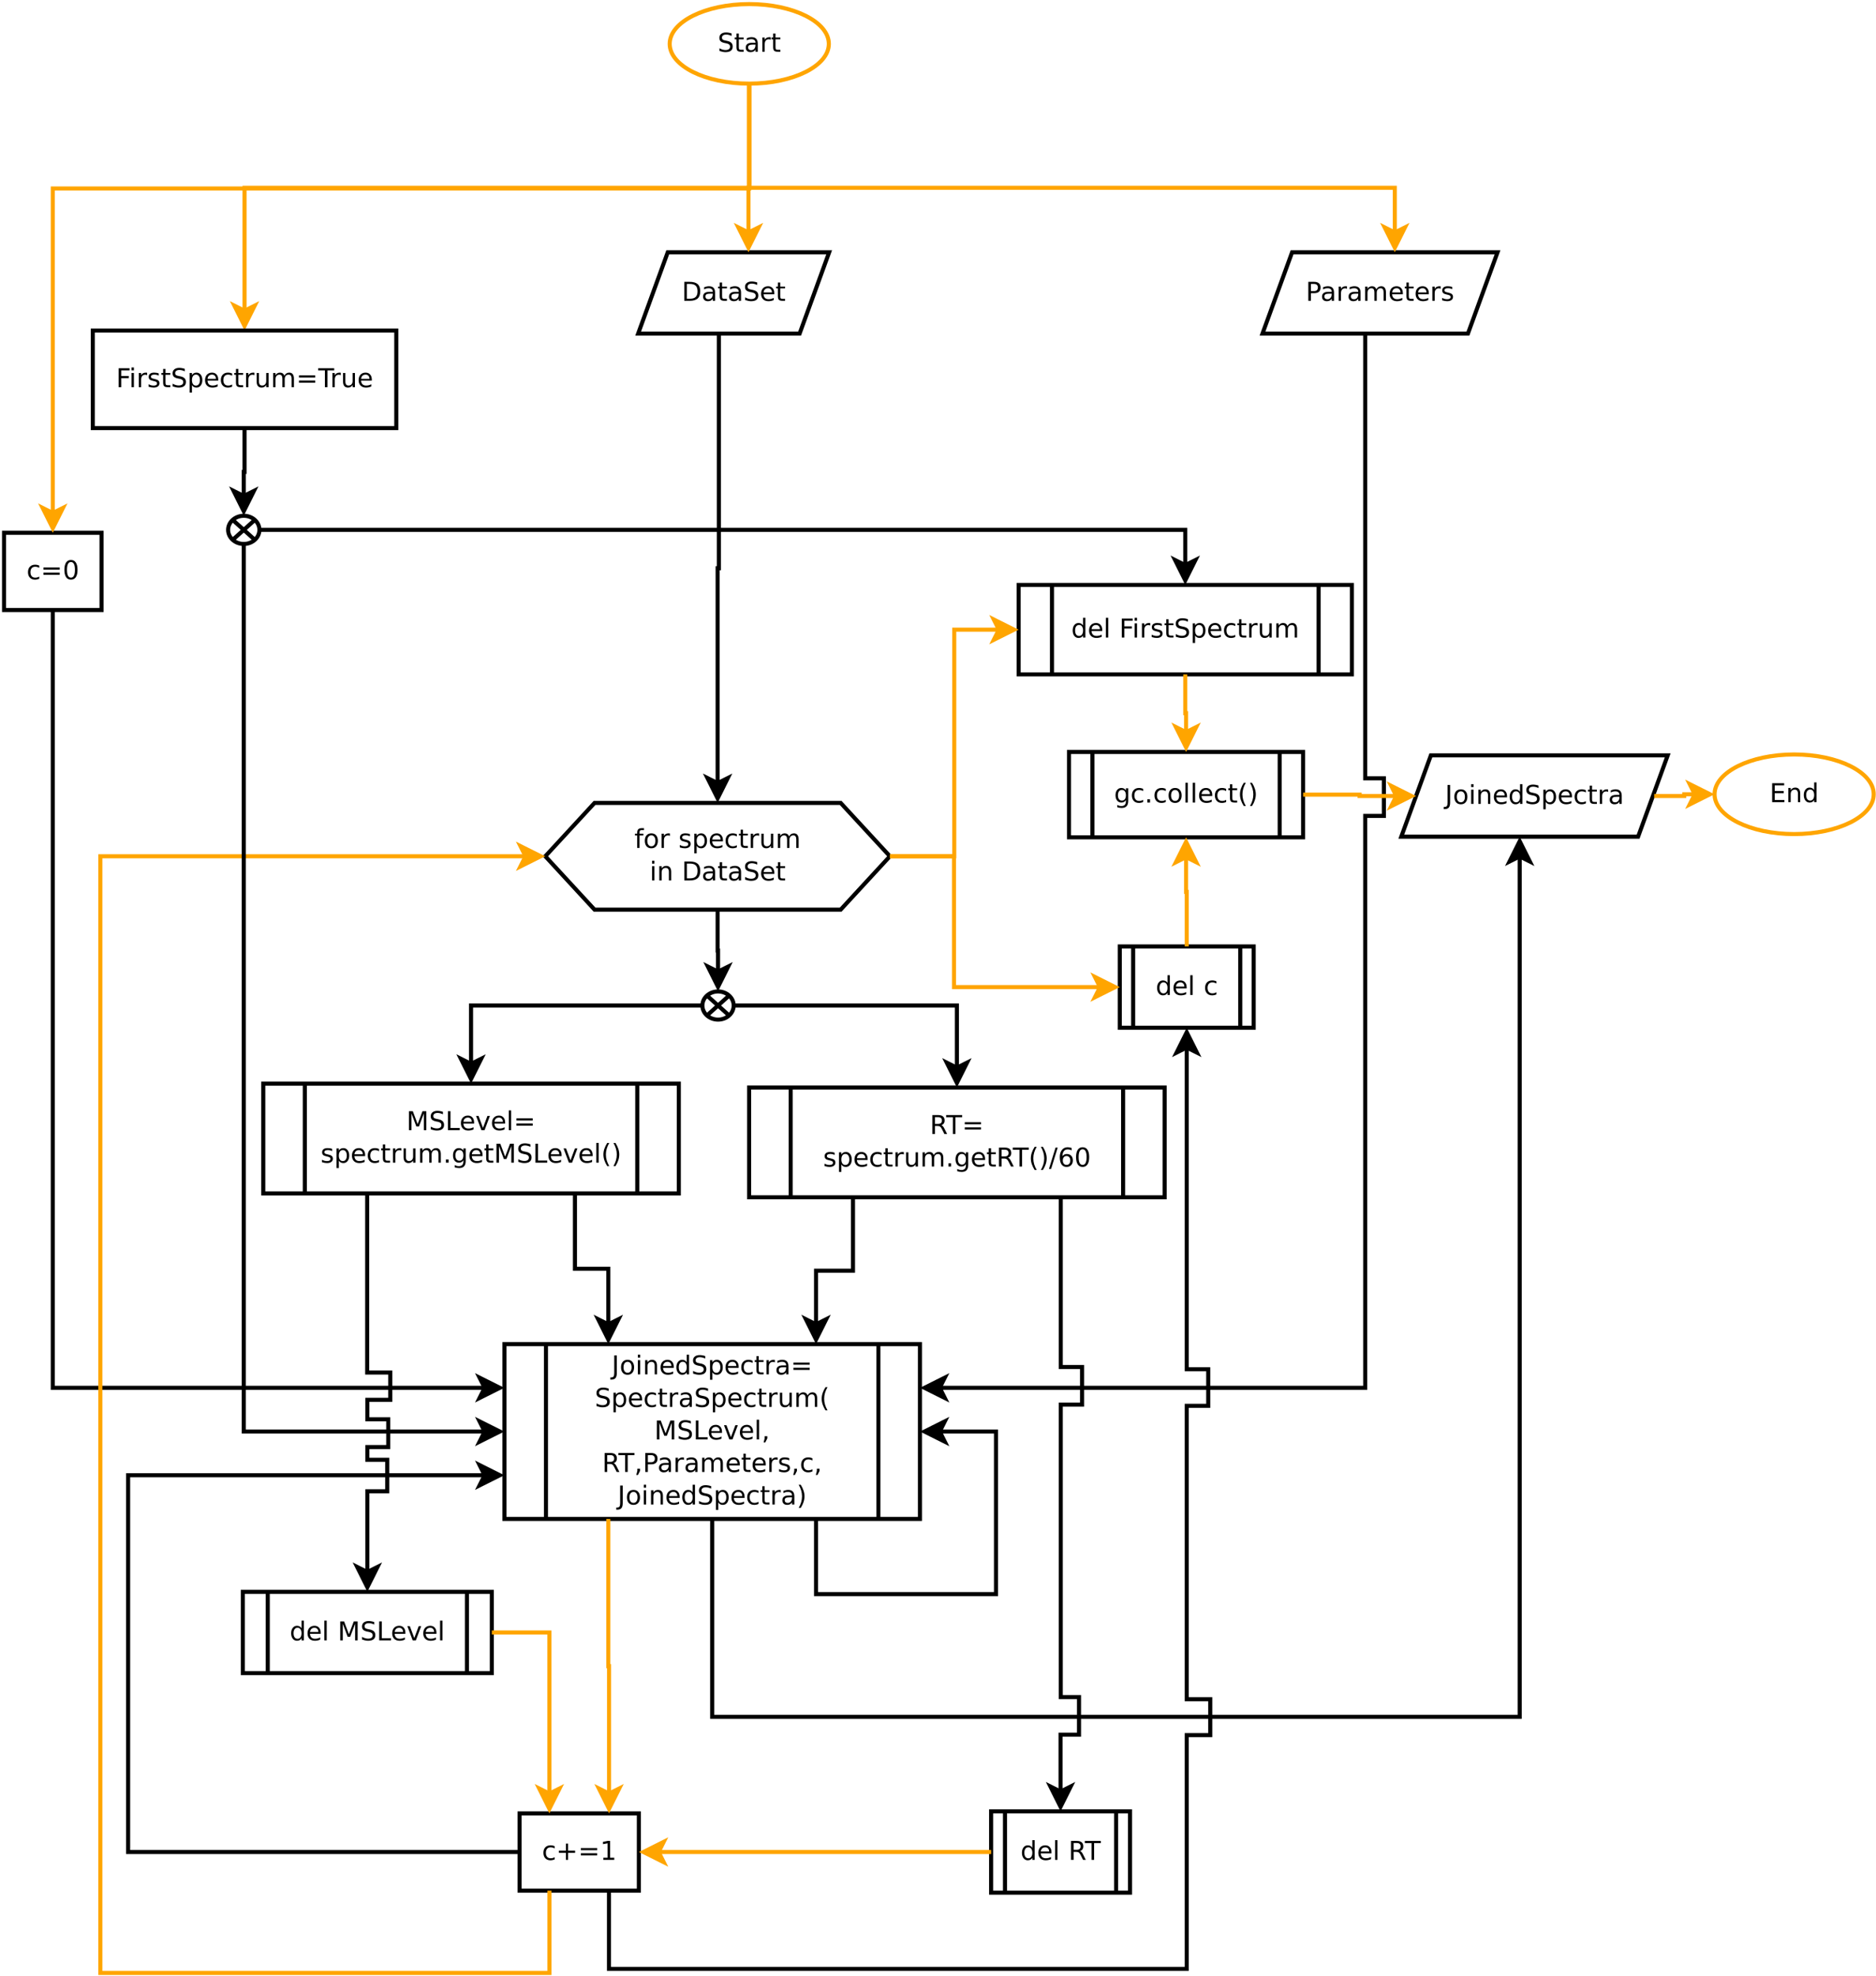 <?xml version="1.0" encoding="UTF-8"?>
<svg xmlns="http://www.w3.org/2000/svg" xmlns:xlink="http://www.w3.org/1999/xlink" width="923pt" height="972pt" viewBox="0 0 923 972" version="1.1">
<defs>
<g>
<symbol overflow="visible" id="glyph0-0">
<path style="stroke:none;" d="M 0.641 2.266 L 0.641 -9.016 L 7.031 -9.016 L 7.031 2.266 Z M 1.359 1.547 L 6.328 1.547 L 6.328 -8.297 L 1.359 -8.297 Z M 1.359 1.547 "/>
</symbol>
<symbol overflow="visible" id="glyph0-1">
<path style="stroke:none;" d="M 6.844 -9.016 L 6.844 -7.797 C 6.363 -8.023 5.91 -8.191 5.484 -8.297 C 5.066 -8.41 4.66 -8.469 4.266 -8.469 C 3.578 -8.469 3.047 -8.332 2.672 -8.062 C 2.297 -7.801 2.109 -7.426 2.109 -6.938 C 2.109 -6.52 2.234 -6.207 2.484 -6 C 2.734 -5.789 3.203 -5.625 3.891 -5.5 L 4.656 -5.344 C 5.594 -5.156 6.285 -4.836 6.734 -4.391 C 7.18 -3.941 7.406 -3.336 7.406 -2.578 C 7.406 -1.672 7.102 -0.984 6.5 -0.516 C 5.895 -0.047 5.008 0.188 3.844 0.188 C 3.395 0.188 2.922 0.133 2.422 0.031 C 1.93 -0.07 1.414 -0.219 0.875 -0.406 L 0.875 -1.719 C 1.395 -1.426 1.898 -1.207 2.391 -1.062 C 2.879 -0.914 3.363 -0.844 3.844 -0.844 C 4.562 -0.844 5.113 -0.984 5.5 -1.266 C 5.895 -1.547 6.094 -1.953 6.094 -2.484 C 6.094 -2.941 5.953 -3.297 5.672 -3.547 C 5.391 -3.805 4.926 -4.004 4.281 -4.141 L 3.516 -4.281 C 2.578 -4.469 1.895 -4.758 1.469 -5.156 C 1.051 -5.562 0.844 -6.117 0.844 -6.828 C 0.844 -7.66 1.133 -8.312 1.719 -8.781 C 2.301 -9.258 3.102 -9.5 4.125 -9.5 C 4.562 -9.5 5.004 -9.457 5.453 -9.375 C 5.91 -9.301 6.375 -9.18 6.844 -9.016 Z M 6.844 -9.016 "/>
</symbol>
<symbol overflow="visible" id="glyph0-2">
<path style="stroke:none;" d="M 2.344 -8.984 L 2.344 -7 L 4.719 -7 L 4.719 -6.109 L 2.344 -6.109 L 2.344 -2.312 C 2.344 -1.738 2.422 -1.367 2.578 -1.203 C 2.734 -1.047 3.051 -0.969 3.531 -0.969 L 4.719 -0.969 L 4.719 0 L 3.531 0 C 2.645 0 2.031 -0.164 1.688 -0.5 C 1.352 -0.832 1.188 -1.438 1.188 -2.312 L 1.188 -6.109 L 0.344 -6.109 L 0.344 -7 L 1.188 -7 L 1.188 -8.984 Z M 2.344 -8.984 "/>
</symbol>
<symbol overflow="visible" id="glyph0-3">
<path style="stroke:none;" d="M 4.391 -3.516 C 3.461 -3.516 2.816 -3.406 2.453 -3.188 C 2.098 -2.977 1.922 -2.617 1.922 -2.109 C 1.922 -1.703 2.051 -1.379 2.312 -1.141 C 2.582 -0.898 2.953 -0.781 3.422 -0.781 C 4.055 -0.781 4.566 -1.004 4.953 -1.453 C 5.336 -1.91 5.531 -2.516 5.531 -3.266 L 5.531 -3.516 Z M 6.672 -4 L 6.672 0 L 5.531 0 L 5.531 -1.062 C 5.27 -0.633 4.941 -0.316 4.547 -0.109 C 4.16 0.086 3.68 0.188 3.109 0.188 C 2.391 0.188 1.816 -0.016 1.391 -0.422 C 0.973 -0.828 0.766 -1.363 0.766 -2.031 C 0.766 -2.82 1.023 -3.414 1.547 -3.812 C 2.078 -4.219 2.867 -4.422 3.922 -4.422 L 5.531 -4.422 L 5.531 -4.531 C 5.531 -5.062 5.352 -5.469 5 -5.75 C 4.656 -6.039 4.172 -6.188 3.547 -6.188 C 3.141 -6.188 2.75 -6.141 2.375 -6.047 C 2 -5.953 1.633 -5.812 1.281 -5.625 L 1.281 -6.672 C 1.695 -6.836 2.102 -6.961 2.5 -7.047 C 2.895 -7.129 3.281 -7.172 3.656 -7.172 C 4.676 -7.172 5.43 -6.906 5.922 -6.375 C 6.422 -5.852 6.672 -5.062 6.672 -4 Z M 6.672 -4 "/>
</symbol>
<symbol overflow="visible" id="glyph0-4">
<path style="stroke:none;" d="M 5.266 -5.922 C 5.129 -5.992 4.984 -6.047 4.828 -6.078 C 4.68 -6.117 4.52 -6.141 4.344 -6.141 C 3.688 -6.141 3.18 -5.926 2.828 -5.5 C 2.484 -5.082 2.312 -4.477 2.312 -3.688 L 2.312 0 L 1.156 0 L 1.156 -7 L 2.312 -7 L 2.312 -5.906 C 2.562 -6.332 2.879 -6.648 3.266 -6.859 C 3.648 -7.066 4.117 -7.172 4.672 -7.172 C 4.754 -7.172 4.844 -7.164 4.938 -7.156 C 5.031 -7.145 5.133 -7.129 5.25 -7.109 Z M 5.266 -5.922 "/>
</symbol>
<symbol overflow="visible" id="glyph0-5">
<path style="stroke:none;" d="M 1.25 -9.328 L 7.156 -9.328 L 7.156 -8.266 L 2.516 -8.266 L 2.516 -5.5 L 6.953 -5.5 L 6.953 -4.438 L 2.516 -4.438 L 2.516 -1.062 L 7.266 -1.062 L 7.266 0 L 1.25 0 Z M 1.25 -9.328 "/>
</symbol>
<symbol overflow="visible" id="glyph0-6">
<path style="stroke:none;" d="M 7.016 -4.219 L 7.016 0 L 5.875 0 L 5.875 -4.188 C 5.875 -4.852 5.742 -5.348 5.484 -5.672 C 5.223 -6.004 4.836 -6.172 4.328 -6.172 C 3.703 -6.172 3.207 -5.973 2.844 -5.578 C 2.488 -5.18 2.312 -4.641 2.312 -3.953 L 2.312 0 L 1.156 0 L 1.156 -7 L 2.312 -7 L 2.312 -5.906 C 2.594 -6.332 2.914 -6.648 3.281 -6.859 C 3.656 -7.066 4.086 -7.172 4.578 -7.172 C 5.379 -7.172 5.984 -6.922 6.391 -6.422 C 6.805 -5.922 7.016 -5.188 7.016 -4.219 Z M 7.016 -4.219 "/>
</symbol>
<symbol overflow="visible" id="glyph0-7">
<path style="stroke:none;" d="M 5.812 -5.938 L 5.812 -9.719 L 6.953 -9.719 L 6.953 0 L 5.812 0 L 5.812 -1.047 C 5.57 -0.629 5.266 -0.316 4.891 -0.109 C 4.523 0.086 4.082 0.188 3.562 0.188 C 2.719 0.188 2.031 -0.148 1.5 -0.828 C 0.969 -1.504 0.703 -2.395 0.703 -3.5 C 0.703 -4.594 0.969 -5.477 1.5 -6.156 C 2.031 -6.832 2.719 -7.172 3.562 -7.172 C 4.082 -7.172 4.523 -7.066 4.891 -6.859 C 5.266 -6.66 5.57 -6.352 5.812 -5.938 Z M 1.891 -3.5 C 1.891 -2.645 2.062 -1.977 2.406 -1.5 C 2.758 -1.02 3.238 -0.781 3.844 -0.781 C 4.457 -0.781 4.938 -1.02 5.281 -1.5 C 5.633 -1.977 5.812 -2.645 5.812 -3.5 C 5.812 -4.344 5.633 -5.004 5.281 -5.484 C 4.938 -5.961 4.457 -6.203 3.844 -6.203 C 3.238 -6.203 2.758 -5.961 2.406 -5.484 C 2.062 -5.004 1.891 -4.344 1.891 -3.5 Z M 1.891 -3.5 "/>
</symbol>
<symbol overflow="visible" id="glyph0-8">
<path style="stroke:none;" d="M 1.25 -9.328 L 6.609 -9.328 L 6.609 -8.266 L 2.516 -8.266 L 2.516 -5.516 L 6.219 -5.516 L 6.219 -4.453 L 2.516 -4.453 L 2.516 0 L 1.25 0 Z M 1.25 -9.328 "/>
</symbol>
<symbol overflow="visible" id="glyph0-9">
<path style="stroke:none;" d="M 1.203 -7 L 2.359 -7 L 2.359 0 L 1.203 0 Z M 1.203 -9.719 L 2.359 -9.719 L 2.359 -8.266 L 1.203 -8.266 Z M 1.203 -9.719 "/>
</symbol>
<symbol overflow="visible" id="glyph0-10">
<path style="stroke:none;" d="M 5.672 -6.797 L 5.672 -5.703 C 5.348 -5.867 5.008 -5.992 4.656 -6.078 C 4.301 -6.16 3.938 -6.203 3.562 -6.203 C 3 -6.203 2.57 -6.113 2.281 -5.938 C 2 -5.77 1.859 -5.508 1.859 -5.156 C 1.859 -4.883 1.957 -4.672 2.156 -4.516 C 2.363 -4.367 2.773 -4.227 3.391 -4.094 L 3.781 -4 C 4.602 -3.832 5.188 -3.586 5.531 -3.266 C 5.875 -2.941 6.047 -2.5 6.047 -1.938 C 6.047 -1.281 5.785 -0.758 5.266 -0.375 C 4.754 0 4.051 0.188 3.156 0.188 C 2.781 0.188 2.391 0.148 1.984 0.078 C 1.578 0.004 1.145 -0.102 0.688 -0.25 L 0.688 -1.438 C 1.113 -1.219 1.531 -1.051 1.938 -0.938 C 2.352 -0.832 2.766 -0.781 3.172 -0.781 C 3.711 -0.781 4.129 -0.875 4.422 -1.062 C 4.711 -1.25 4.859 -1.508 4.859 -1.844 C 4.859 -2.156 4.754 -2.395 4.547 -2.562 C 4.336 -2.727 3.875 -2.891 3.156 -3.047 L 2.766 -3.141 C 2.047 -3.285 1.531 -3.516 1.219 -3.828 C 0.906 -4.141 0.75 -4.566 0.75 -5.109 C 0.75 -5.766 0.977 -6.27 1.438 -6.625 C 1.906 -6.988 2.57 -7.172 3.438 -7.172 C 3.852 -7.172 4.25 -7.141 4.625 -7.078 C 5 -7.016 5.348 -6.922 5.672 -6.797 Z M 5.672 -6.797 "/>
</symbol>
<symbol overflow="visible" id="glyph0-11">
<path style="stroke:none;" d="M 2.312 -1.047 L 2.312 2.656 L 1.156 2.656 L 1.156 -7 L 2.312 -7 L 2.312 -5.938 C 2.562 -6.352 2.867 -6.66 3.234 -6.859 C 3.598 -7.066 4.039 -7.172 4.562 -7.172 C 5.406 -7.172 6.094 -6.832 6.625 -6.156 C 7.156 -5.477 7.422 -4.594 7.422 -3.5 C 7.422 -2.395 7.156 -1.504 6.625 -0.828 C 6.094 -0.148 5.406 0.188 4.562 0.188 C 4.039 0.188 3.598 0.086 3.234 -0.109 C 2.867 -0.316 2.562 -0.629 2.312 -1.047 Z M 6.234 -3.5 C 6.234 -4.344 6.055 -5.004 5.703 -5.484 C 5.359 -5.961 4.883 -6.203 4.281 -6.203 C 3.664 -6.203 3.18 -5.961 2.828 -5.484 C 2.484 -5.004 2.312 -4.344 2.312 -3.5 C 2.312 -2.645 2.484 -1.977 2.828 -1.5 C 3.18 -1.02 3.664 -0.781 4.281 -0.781 C 4.883 -0.781 5.359 -1.02 5.703 -1.5 C 6.055 -1.977 6.234 -2.645 6.234 -3.5 Z M 6.234 -3.5 "/>
</symbol>
<symbol overflow="visible" id="glyph0-12">
<path style="stroke:none;" d="M 7.188 -3.781 L 7.188 -3.219 L 1.906 -3.219 C 1.957 -2.426 2.195 -1.82 2.625 -1.406 C 3.051 -1 3.645 -0.797 4.406 -0.797 C 4.844 -0.797 5.27 -0.848 5.688 -0.953 C 6.102 -1.066 6.516 -1.227 6.922 -1.438 L 6.922 -0.359 C 6.516 -0.18 6.094 -0.047 5.656 0.047 C 5.219 0.141 4.781 0.188 4.344 0.188 C 3.219 0.188 2.328 -0.133 1.672 -0.781 C 1.023 -1.438 0.703 -2.32 0.703 -3.438 C 0.703 -4.582 1.008 -5.488 1.625 -6.156 C 2.25 -6.832 3.086 -7.172 4.141 -7.172 C 5.078 -7.172 5.816 -6.863 6.359 -6.25 C 6.91 -5.645 7.188 -4.82 7.188 -3.781 Z M 6.047 -4.125 C 6.035 -4.75 5.859 -5.25 5.516 -5.625 C 5.172 -6 4.719 -6.188 4.156 -6.188 C 3.508 -6.188 2.992 -6.004 2.609 -5.641 C 2.223 -5.285 2 -4.781 1.938 -4.125 Z M 6.047 -4.125 "/>
</symbol>
<symbol overflow="visible" id="glyph0-13">
<path style="stroke:none;" d="M 6.25 -6.734 L 6.25 -5.656 C 5.914 -5.832 5.586 -5.961 5.266 -6.047 C 4.941 -6.141 4.613 -6.188 4.281 -6.188 C 3.531 -6.188 2.945 -5.953 2.531 -5.484 C 2.125 -5.016 1.922 -4.352 1.922 -3.5 C 1.922 -2.645 2.125 -1.977 2.531 -1.5 C 2.945 -1.031 3.531 -0.797 4.281 -0.797 C 4.613 -0.797 4.941 -0.836 5.266 -0.922 C 5.586 -1.016 5.914 -1.148 6.25 -1.328 L 6.25 -0.266 C 5.926 -0.117 5.594 -0.008 5.25 0.062 C 4.906 0.145 4.539 0.188 4.156 0.188 C 3.094 0.188 2.25 -0.145 1.625 -0.812 C 1.008 -1.477 0.703 -2.375 0.703 -3.5 C 0.703 -4.633 1.016 -5.531 1.641 -6.188 C 2.273 -6.844 3.133 -7.172 4.219 -7.172 C 4.57 -7.172 4.914 -7.133 5.25 -7.062 C 5.594 -6.988 5.926 -6.879 6.25 -6.734 Z M 6.25 -6.734 "/>
</symbol>
<symbol overflow="visible" id="glyph0-14">
<path style="stroke:none;" d="M 1.094 -2.766 L 1.094 -7 L 2.234 -7 L 2.234 -2.812 C 2.234 -2.145 2.363 -1.645 2.625 -1.312 C 2.883 -0.977 3.27 -0.812 3.781 -0.812 C 4.406 -0.812 4.895 -1.008 5.25 -1.406 C 5.613 -1.801 5.797 -2.344 5.797 -3.031 L 5.797 -7 L 6.953 -7 L 6.953 0 L 5.797 0 L 5.797 -1.078 C 5.516 -0.648 5.191 -0.332 4.828 -0.125 C 4.461 0.082 4.035 0.188 3.547 0.188 C 2.742 0.188 2.133 -0.062 1.719 -0.562 C 1.301 -1.062 1.094 -1.797 1.094 -2.766 Z M 3.984 -7.172 Z M 3.984 -7.172 "/>
</symbol>
<symbol overflow="visible" id="glyph0-15">
<path style="stroke:none;" d="M 6.656 -5.656 C 6.938 -6.164 7.273 -6.547 7.672 -6.797 C 8.078 -7.047 8.551 -7.172 9.094 -7.172 C 9.82 -7.172 10.383 -6.914 10.781 -6.406 C 11.176 -5.895 11.375 -5.164 11.375 -4.219 L 11.375 0 L 10.219 0 L 10.219 -4.188 C 10.219 -4.852 10.098 -5.348 9.859 -5.672 C 9.629 -6.004 9.27 -6.172 8.781 -6.172 C 8.188 -6.172 7.711 -5.973 7.359 -5.578 C 7.016 -5.18 6.844 -4.641 6.844 -3.953 L 6.844 0 L 5.688 0 L 5.688 -4.188 C 5.688 -4.863 5.566 -5.363 5.328 -5.688 C 5.098 -6.008 4.734 -6.172 4.234 -6.172 C 3.648 -6.172 3.18 -5.969 2.828 -5.562 C 2.484 -5.164 2.312 -4.629 2.312 -3.953 L 2.312 0 L 1.156 0 L 1.156 -7 L 2.312 -7 L 2.312 -5.906 C 2.582 -6.332 2.898 -6.648 3.266 -6.859 C 3.629 -7.066 4.062 -7.172 4.562 -7.172 C 5.07 -7.172 5.504 -7.039 5.859 -6.781 C 6.223 -6.52 6.488 -6.145 6.656 -5.656 Z M 6.656 -5.656 "/>
</symbol>
<symbol overflow="visible" id="glyph0-16">
<path style="stroke:none;" d="M 1.359 -5.812 L 9.359 -5.812 L 9.359 -4.766 L 1.359 -4.766 Z M 1.359 -3.266 L 9.359 -3.266 L 9.359 -2.203 L 1.359 -2.203 Z M 1.359 -3.266 "/>
</symbol>
<symbol overflow="visible" id="glyph0-17">
<path style="stroke:none;" d="M -0.031 -9.328 L 7.859 -9.328 L 7.859 -8.266 L 4.547 -8.266 L 4.547 0 L 3.281 0 L 3.281 -8.266 L -0.031 -8.266 Z M -0.031 -9.328 "/>
</symbol>
<symbol overflow="visible" id="glyph0-18">
<path style="stroke:none;" d="M 4.062 -8.5 C 3.414 -8.5 2.926 -8.176 2.594 -7.531 C 2.27 -6.895 2.109 -5.938 2.109 -4.656 C 2.109 -3.375 2.27 -2.41 2.594 -1.766 C 2.926 -1.129 3.414 -0.812 4.062 -0.812 C 4.719 -0.812 5.207 -1.129 5.531 -1.766 C 5.863 -2.41 6.031 -3.375 6.031 -4.656 C 6.031 -5.938 5.863 -6.895 5.531 -7.531 C 5.207 -8.176 4.719 -8.5 4.062 -8.5 Z M 4.062 -9.5 C 5.113 -9.5 5.914 -9.082 6.469 -8.25 C 7.02 -7.426 7.297 -6.227 7.297 -4.656 C 7.297 -3.082 7.02 -1.879 6.469 -1.047 C 5.914 -0.223 5.113 0.188 4.062 0.188 C 3.02 0.188 2.223 -0.223 1.672 -1.047 C 1.117 -1.879 0.844 -3.082 0.844 -4.656 C 0.844 -6.227 1.117 -7.426 1.672 -8.25 C 2.223 -9.082 3.02 -9.5 4.062 -9.5 Z M 4.062 -9.5 "/>
</symbol>
<symbol overflow="visible" id="glyph0-19">
<path style="stroke:none;" d="M 4.75 -9.719 L 4.75 -8.766 L 3.656 -8.766 C 3.238 -8.766 2.945 -8.68 2.781 -8.516 C 2.625 -8.348 2.547 -8.047 2.547 -7.609 L 2.547 -7 L 4.438 -7 L 4.438 -6.109 L 2.547 -6.109 L 2.547 0 L 1.391 0 L 1.391 -6.109 L 0.297 -6.109 L 0.297 -7 L 1.391 -7 L 1.391 -7.484 C 1.391 -8.266 1.57 -8.832 1.938 -9.188 C 2.301 -9.539 2.875 -9.719 3.656 -9.719 Z M 4.75 -9.719 "/>
</symbol>
<symbol overflow="visible" id="glyph0-20">
<path style="stroke:none;" d="M 3.922 -6.188 C 3.305 -6.188 2.816 -5.945 2.453 -5.469 C 2.098 -4.988 1.922 -4.332 1.922 -3.5 C 1.922 -2.656 2.098 -1.992 2.453 -1.516 C 2.805 -1.035 3.297 -0.797 3.922 -0.797 C 4.535 -0.797 5.02 -1.035 5.375 -1.516 C 5.727 -2.004 5.906 -2.664 5.906 -3.5 C 5.906 -4.32 5.727 -4.973 5.375 -5.453 C 5.02 -5.941 4.535 -6.188 3.922 -6.188 Z M 3.922 -7.172 C 4.922 -7.172 5.703 -6.844 6.266 -6.188 C 6.836 -5.539 7.125 -4.645 7.125 -3.5 C 7.125 -2.352 6.836 -1.453 6.266 -0.797 C 5.703 -0.141 4.922 0.188 3.922 0.188 C 2.91 0.188 2.117 -0.141 1.547 -0.797 C 0.984 -1.453 0.703 -2.352 0.703 -3.5 C 0.703 -4.645 0.984 -5.539 1.547 -6.188 C 2.117 -6.844 2.91 -7.172 3.922 -7.172 Z M 3.922 -7.172 "/>
</symbol>
<symbol overflow="visible" id="glyph0-21">
<path style="stroke:none;" d=""/>
</symbol>
<symbol overflow="visible" id="glyph0-22">
<path style="stroke:none;" d="M 2.516 -8.297 L 2.516 -1.031 L 4.047 -1.031 C 5.328 -1.031 6.266 -1.32 6.859 -1.906 C 7.461 -2.488 7.766 -3.41 7.766 -4.672 C 7.766 -5.922 7.461 -6.836 6.859 -7.422 C 6.266 -8.004 5.328 -8.297 4.047 -8.297 Z M 1.25 -9.328 L 3.844 -9.328 C 5.656 -9.328 6.984 -8.953 7.828 -8.203 C 8.672 -7.453 9.094 -6.273 9.094 -4.672 C 9.094 -3.066 8.664 -1.883 7.812 -1.125 C 6.969 -0.375 5.645 0 3.844 0 L 1.25 0 Z M 1.25 -9.328 "/>
</symbol>
<symbol overflow="visible" id="glyph0-23">
<path style="stroke:none;" d="M 2.516 -8.297 L 2.516 -4.781 L 4.109 -4.781 C 4.691 -4.781 5.145 -4.93 5.469 -5.234 C 5.789 -5.547 5.953 -5.984 5.953 -6.547 C 5.953 -7.098 5.789 -7.523 5.469 -7.828 C 5.145 -8.141 4.691 -8.297 4.109 -8.297 Z M 1.25 -9.328 L 4.109 -9.328 C 5.148 -9.328 5.938 -9.086 6.469 -8.609 C 7.008 -8.141 7.281 -7.453 7.281 -6.547 C 7.281 -5.617 7.008 -4.922 6.469 -4.453 C 5.938 -3.984 5.148 -3.75 4.109 -3.75 L 2.516 -3.75 L 2.516 0 L 1.25 0 Z M 1.25 -9.328 "/>
</symbol>
<symbol overflow="visible" id="glyph0-24">
<path style="stroke:none;" d="M 1.25 -9.328 L 3.141 -9.328 L 5.516 -2.984 L 7.906 -9.328 L 9.797 -9.328 L 9.797 0 L 8.562 0 L 8.562 -8.188 L 6.156 -1.797 L 4.891 -1.797 L 2.484 -8.188 L 2.484 0 L 1.25 0 Z M 1.25 -9.328 "/>
</symbol>
<symbol overflow="visible" id="glyph0-25">
<path style="stroke:none;" d="M 1.25 -9.328 L 2.516 -9.328 L 2.516 -1.062 L 7.062 -1.062 L 7.062 0 L 1.25 0 Z M 1.25 -9.328 "/>
</symbol>
<symbol overflow="visible" id="glyph0-26">
<path style="stroke:none;" d="M 0.375 -7 L 1.594 -7 L 3.781 -1.125 L 5.969 -7 L 7.188 -7 L 4.562 0 L 3 0 Z M 0.375 -7 "/>
</symbol>
<symbol overflow="visible" id="glyph0-27">
<path style="stroke:none;" d="M 1.203 -9.719 L 2.359 -9.719 L 2.359 0 L 1.203 0 Z M 1.203 -9.719 "/>
</symbol>
<symbol overflow="visible" id="glyph0-28">
<path style="stroke:none;" d="M 1.375 -1.594 L 2.688 -1.594 L 2.688 0 L 1.375 0 Z M 1.375 -1.594 "/>
</symbol>
<symbol overflow="visible" id="glyph0-29">
<path style="stroke:none;" d="M 5.812 -3.578 C 5.812 -4.41 5.641 -5.055 5.297 -5.516 C 4.953 -5.973 4.469 -6.203 3.844 -6.203 C 3.227 -6.203 2.75 -5.973 2.406 -5.516 C 2.062 -5.055 1.891 -4.41 1.891 -3.578 C 1.891 -2.754 2.062 -2.113 2.406 -1.656 C 2.75 -1.195 3.227 -0.969 3.844 -0.969 C 4.469 -0.969 4.953 -1.195 5.297 -1.656 C 5.641 -2.113 5.812 -2.754 5.812 -3.578 Z M 6.953 -0.875 C 6.953 0.32 6.688 1.207 6.156 1.781 C 5.633 2.363 4.828 2.656 3.734 2.656 C 3.328 2.656 2.945 2.625 2.594 2.562 C 2.238 2.508 1.891 2.422 1.547 2.297 L 1.547 1.172 C 1.891 1.359 2.223 1.492 2.547 1.578 C 2.879 1.672 3.219 1.719 3.562 1.719 C 4.312 1.719 4.875 1.52 5.25 1.125 C 5.625 0.727 5.812 0.133 5.812 -0.656 L 5.812 -1.234 C 5.57 -0.816 5.266 -0.504 4.891 -0.297 C 4.523 -0.098 4.082 0 3.562 0 C 2.707 0 2.016 -0.328 1.484 -0.984 C 0.961 -1.641 0.703 -2.504 0.703 -3.578 C 0.703 -4.66 0.961 -5.531 1.484 -6.188 C 2.016 -6.844 2.707 -7.172 3.562 -7.172 C 4.082 -7.172 4.523 -7.066 4.891 -6.859 C 5.266 -6.648 5.57 -6.344 5.812 -5.938 L 5.812 -7 L 6.953 -7 Z M 6.953 -0.875 "/>
</symbol>
<symbol overflow="visible" id="glyph0-30">
<path style="stroke:none;" d="M 3.969 -9.703 C 3.406 -8.742 2.988 -7.797 2.719 -6.859 C 2.445 -5.93 2.312 -4.984 2.312 -4.016 C 2.312 -3.055 2.445 -2.102 2.719 -1.156 C 3 -0.219 3.414 0.727 3.969 1.688 L 2.969 1.688 C 2.344 0.707 1.875 -0.254 1.562 -1.203 C 1.25 -2.148 1.094 -3.086 1.094 -4.016 C 1.094 -4.941 1.25 -5.875 1.562 -6.812 C 1.875 -7.758 2.344 -8.723 2.969 -9.703 Z M 3.969 -9.703 "/>
</symbol>
<symbol overflow="visible" id="glyph0-31">
<path style="stroke:none;" d="M 1.031 -9.703 L 2.031 -9.703 C 2.656 -8.723 3.117 -7.758 3.422 -6.812 C 3.734 -5.875 3.891 -4.941 3.891 -4.016 C 3.891 -3.086 3.734 -2.148 3.422 -1.203 C 3.117 -0.254 2.656 0.707 2.031 1.688 L 1.031 1.688 C 1.582 0.727 1.992 -0.219 2.266 -1.156 C 2.535 -2.102 2.672 -3.055 2.672 -4.016 C 2.672 -4.984 2.535 -5.93 2.266 -6.859 C 1.992 -7.797 1.582 -8.742 1.031 -9.703 Z M 1.031 -9.703 "/>
</symbol>
<symbol overflow="visible" id="glyph0-32">
<path style="stroke:none;" d="M 5.688 -4.375 C 5.957 -4.281 6.219 -4.082 6.469 -3.781 C 6.727 -3.488 6.984 -3.078 7.234 -2.547 L 8.516 0 L 7.172 0 L 5.969 -2.391 C 5.664 -3.016 5.367 -3.426 5.078 -3.625 C 4.785 -3.832 4.391 -3.938 3.891 -3.938 L 2.516 -3.938 L 2.516 0 L 1.25 0 L 1.25 -9.328 L 4.109 -9.328 C 5.172 -9.328 5.961 -9.102 6.484 -8.656 C 7.016 -8.207 7.281 -7.535 7.281 -6.641 C 7.281 -6.055 7.141 -5.566 6.859 -5.172 C 6.586 -4.785 6.195 -4.52 5.688 -4.375 Z M 2.516 -8.297 L 2.516 -4.984 L 4.109 -4.984 C 4.711 -4.984 5.172 -5.125 5.484 -5.406 C 5.797 -5.688 5.953 -6.098 5.953 -6.641 C 5.953 -7.18 5.797 -7.594 5.484 -7.875 C 5.172 -8.156 4.711 -8.297 4.109 -8.297 Z M 2.516 -8.297 "/>
</symbol>
<symbol overflow="visible" id="glyph0-33">
<path style="stroke:none;" d="M 3.25 -9.328 L 4.312 -9.328 L 1.062 1.188 L 0 1.188 Z M 3.25 -9.328 "/>
</symbol>
<symbol overflow="visible" id="glyph0-34">
<path style="stroke:none;" d="M 4.219 -5.172 C 3.656 -5.172 3.207 -4.973 2.875 -4.578 C 2.539 -4.191 2.375 -3.664 2.375 -3 C 2.375 -2.32 2.539 -1.785 2.875 -1.391 C 3.207 -1.004 3.656 -0.812 4.219 -0.812 C 4.789 -0.812 5.238 -1.004 5.562 -1.391 C 5.895 -1.785 6.062 -2.32 6.062 -3 C 6.062 -3.664 5.895 -4.191 5.562 -4.578 C 5.238 -4.973 4.789 -5.172 4.219 -5.172 Z M 6.734 -9.125 L 6.734 -7.969 C 6.41 -8.125 6.086 -8.238 5.766 -8.312 C 5.441 -8.395 5.125 -8.438 4.812 -8.438 C 3.977 -8.438 3.344 -8.156 2.906 -7.594 C 2.469 -7.031 2.219 -6.18 2.156 -5.047 C 2.395 -5.41 2.695 -5.688 3.062 -5.875 C 3.438 -6.07 3.848 -6.172 4.297 -6.172 C 5.234 -6.172 5.973 -5.883 6.516 -5.312 C 7.055 -4.75 7.328 -3.977 7.328 -3 C 7.328 -2.039 7.047 -1.27 6.484 -0.688 C 5.922 -0.102 5.164 0.188 4.219 0.188 C 3.145 0.188 2.32 -0.223 1.75 -1.047 C 1.176 -1.879 0.891 -3.082 0.891 -4.656 C 0.891 -6.125 1.238 -7.297 1.938 -8.172 C 2.645 -9.055 3.586 -9.5 4.766 -9.5 C 5.078 -9.5 5.395 -9.469 5.719 -9.406 C 6.039 -9.344 6.379 -9.25 6.734 -9.125 Z M 6.734 -9.125 "/>
</symbol>
<symbol overflow="visible" id="glyph0-35">
<path style="stroke:none;" d="M 1.25 -9.328 L 2.516 -9.328 L 2.516 -0.656 C 2.516 0.469 2.301 1.285 1.875 1.797 C 1.445 2.305 0.758 2.562 -0.188 2.562 L -0.656 2.562 L -0.656 1.5 L -0.266 1.5 C 0.285 1.5 0.676 1.344 0.906 1.031 C 1.133 0.719 1.25 0.156 1.25 -0.656 Z M 1.25 -9.328 "/>
</symbol>
<symbol overflow="visible" id="glyph0-36">
<path style="stroke:none;" d="M 1.5 -1.594 L 2.812 -1.594 L 2.812 -0.516 L 1.797 1.484 L 0.984 1.484 L 1.5 -0.516 Z M 1.5 -1.594 "/>
</symbol>
<symbol overflow="visible" id="glyph0-37">
<path style="stroke:none;" d="M 5.891 -8.016 L 5.891 -4.547 L 9.359 -4.547 L 9.359 -3.484 L 5.891 -3.484 L 5.891 0 L 4.844 0 L 4.844 -3.484 L 1.359 -3.484 L 1.359 -4.547 L 4.844 -4.547 L 4.844 -8.016 Z M 5.891 -8.016 "/>
</symbol>
<symbol overflow="visible" id="glyph0-38">
<path style="stroke:none;" d="M 1.594 -1.062 L 3.656 -1.062 L 3.656 -8.172 L 1.406 -7.734 L 1.406 -8.875 L 3.641 -9.328 L 4.906 -9.328 L 4.906 -1.062 L 6.953 -1.062 L 6.953 0 L 1.594 0 Z M 1.594 -1.062 "/>
</symbol>
</g>
</defs>
<g id="surface9428">
<rect x="0" y="0" width="923" height="972" style="fill:rgb(100%,100%,100%);fill-opacity:1;stroke:none;"/>
<path style="fill-rule:evenodd;fill:rgb(100%,100%,100%);fill-opacity:1;stroke-width:0.1;stroke-linecap:butt;stroke-linejoin:miter;stroke:rgb(100%,64.706%,0%);stroke-opacity:1;stroke-miterlimit:10;" d="M 20.491 2.841 C 20.491 3.381 19.615 3.819 18.533 3.819 C 17.452 3.819 16.576 3.381 16.576 2.841 C 16.576 2.3 17.452 1.862 18.533 1.862 C 19.615 1.862 20.491 2.3 20.491 2.841 " transform="matrix(20,0,0,20,-2.025,-35.233)"/>
<g style="fill:rgb(0%,0%,0%);fill-opacity:1;">
  <use xlink:href="#glyph0-1" x="353.094" y="25.463"/>
  <use xlink:href="#glyph0-2" x="361.149" y="25.463"/>
  <use xlink:href="#glyph0-3" x="366.149" y="25.463"/>
  <use xlink:href="#glyph0-4" x="373.927" y="25.463"/>
  <use xlink:href="#glyph0-2" x="379.205" y="25.463"/>
</g>
<path style="fill:none;stroke-width:0.1;stroke-linecap:butt;stroke-linejoin:miter;stroke:rgb(100%,64.706%,0%);stroke-opacity:1;stroke-miterlimit:10;" d="M 18.533 3.819 L 18.533 6.381 L 6.117 6.381 L 6.117 9.405 " transform="matrix(20,0,0,20,-2.025,-35.233)"/>
<path style="fill-rule:evenodd;fill:rgb(100%,64.706%,0%);fill-opacity:1;stroke-width:0.1;stroke-linecap:butt;stroke-linejoin:miter;stroke:rgb(100%,64.706%,0%);stroke-opacity:1;stroke-miterlimit:10;" d="M 6.117 9.78 L 5.867 9.28 L 6.117 9.405 L 6.367 9.28 Z M 6.117 9.78 " transform="matrix(20,0,0,20,-2.025,-35.233)"/>
<path style="fill-rule:evenodd;fill:rgb(100%,100%,100%);fill-opacity:1;stroke-width:0.1;stroke-linecap:butt;stroke-linejoin:miter;stroke:rgb(100%,64.706%,0%);stroke-opacity:1;stroke-miterlimit:10;" d="M 46.195 21.299 C 46.195 21.839 45.319 22.278 44.238 22.278 C 43.157 22.278 42.28 21.839 42.28 21.299 C 42.28 20.758 43.157 20.32 44.238 20.32 C 45.319 20.32 46.195 20.758 46.195 21.299 " transform="matrix(20,0,0,20,-2.025,-35.233)"/>
<g style="fill:rgb(0%,0%,0%);fill-opacity:1;">
  <use xlink:href="#glyph0-5" x="870.656" y="394.631"/>
  <use xlink:href="#glyph0-6" x="878.712" y="394.631"/>
  <use xlink:href="#glyph0-7" x="886.767" y="394.631"/>
</g>
<path style="fill-rule:evenodd;fill:rgb(100%,100%,100%);fill-opacity:1;stroke-width:0.1;stroke-linecap:butt;stroke-linejoin:miter;stroke:rgb(0%,0%,0%);stroke-opacity:1;stroke-miterlimit:10;" d="M 2.384 9.892 L 9.85 9.892 L 9.85 12.292 L 2.384 12.292 Z M 2.384 9.892 " transform="matrix(20,0,0,20,-2.025,-35.233)"/>
<g style="fill:rgb(0%,0%,0%);fill-opacity:1;">
  <use xlink:href="#glyph0-8" x="57.129" y="190.486"/>
  <use xlink:href="#glyph0-9" x="63.518" y="190.486"/>
  <use xlink:href="#glyph0-4" x="67.129" y="190.486"/>
  <use xlink:href="#glyph0-10" x="72.407" y="190.486"/>
  <use xlink:href="#glyph0-2" x="79.073" y="190.486"/>
  <use xlink:href="#glyph0-1" x="84.073" y="190.486"/>
  <use xlink:href="#glyph0-11" x="92.129" y="190.486"/>
  <use xlink:href="#glyph0-12" x="100.184" y="190.486"/>
  <use xlink:href="#glyph0-13" x="107.962" y="190.486"/>
  <use xlink:href="#glyph0-2" x="114.907" y="190.486"/>
  <use xlink:href="#glyph0-4" x="119.907" y="190.486"/>
  <use xlink:href="#glyph0-14" x="125.184" y="190.486"/>
  <use xlink:href="#glyph0-15" x="133.24" y="190.486"/>
  <use xlink:href="#glyph0-16" x="145.74" y="190.486"/>
  <use xlink:href="#glyph0-17" x="156.573" y="190.486"/>
  <use xlink:href="#glyph0-4" x="162.407" y="190.486"/>
  <use xlink:href="#glyph0-14" x="167.684" y="190.486"/>
  <use xlink:href="#glyph0-12" x="175.74" y="190.486"/>
</g>
<path style="fill-rule:evenodd;fill:rgb(100%,100%,100%);fill-opacity:1;stroke-width:0.1;stroke-linecap:butt;stroke-linejoin:miter;stroke:rgb(0%,0%,0%);stroke-opacity:1;stroke-miterlimit:10;" d="M 0.201 14.867 L 2.599 14.867 L 2.599 16.767 L 0.201 16.767 Z M 0.201 14.867 " transform="matrix(20,0,0,20,-2.025,-35.233)"/>
<g style="fill:rgb(0%,0%,0%);fill-opacity:1;">
  <use xlink:href="#glyph0-13" x="13.066" y="284.986"/>
  <use xlink:href="#glyph0-16" x="20.011" y="284.986"/>
  <use xlink:href="#glyph0-18" x="30.844" y="284.986"/>
</g>
<path style="fill-rule:evenodd;fill:rgb(100%,100%,100%);fill-opacity:1;stroke-width:0.1;stroke-linecap:butt;stroke-linejoin:miter;stroke:rgb(0%,0%,0%);stroke-opacity:1;stroke-miterlimit:10;" d="M 14.727 21.512 L 20.782 21.512 L 21.993 22.824 L 20.782 24.137 L 14.727 24.137 L 13.516 22.824 Z M 14.727 21.512 " transform="matrix(20,0,0,20,-2.025,-35.233)"/>
<g style="fill:rgb(0%,0%,0%);fill-opacity:1;">
  <use xlink:href="#glyph0-19" x="312.109" y="417.139"/>
  <use xlink:href="#glyph0-20" x="316.554" y="417.139"/>
  <use xlink:href="#glyph0-4" x="324.332" y="417.139"/>
  <use xlink:href="#glyph0-21" x="329.609" y="417.139"/>
  <use xlink:href="#glyph0-10" x="333.776" y="417.139"/>
  <use xlink:href="#glyph0-11" x="340.443" y="417.139"/>
  <use xlink:href="#glyph0-12" x="348.498" y="417.139"/>
  <use xlink:href="#glyph0-13" x="356.276" y="417.139"/>
  <use xlink:href="#glyph0-2" x="363.22" y="417.139"/>
  <use xlink:href="#glyph0-4" x="368.22" y="417.139"/>
  <use xlink:href="#glyph0-14" x="373.498" y="417.139"/>
  <use xlink:href="#glyph0-15" x="381.554" y="417.139"/>
</g>
<g style="fill:rgb(0%,0%,0%);fill-opacity:1;">
  <use xlink:href="#glyph0-9" x="319.609" y="433.139"/>
  <use xlink:href="#glyph0-6" x="323.22" y="433.139"/>
  <use xlink:href="#glyph0-21" x="331.276" y="433.139"/>
  <use xlink:href="#glyph0-22" x="335.443" y="433.139"/>
  <use xlink:href="#glyph0-3" x="345.165" y="433.139"/>
  <use xlink:href="#glyph0-2" x="352.943" y="433.139"/>
  <use xlink:href="#glyph0-3" x="357.943" y="433.139"/>
  <use xlink:href="#glyph0-1" x="365.72" y="433.139"/>
  <use xlink:href="#glyph0-12" x="373.776" y="433.139"/>
  <use xlink:href="#glyph0-2" x="381.554" y="433.139"/>
</g>
<path style="fill-rule:evenodd;fill:rgb(100%,100%,100%);fill-opacity:1;stroke-width:0.1;stroke-linecap:butt;stroke-linejoin:miter;stroke:rgb(0%,0%,0%);stroke-opacity:1;stroke-miterlimit:10;" d="M 16.528 7.967 L 20.499 7.967 L 19.772 9.967 L 15.8 9.967 Z M 16.528 7.967 " transform="matrix(20,0,0,20,-2.025,-35.233)"/>
<g style="fill:rgb(0%,0%,0%);fill-opacity:1;">
  <use xlink:href="#glyph0-22" x="335.426" y="147.986"/>
  <use xlink:href="#glyph0-3" x="345.148" y="147.986"/>
  <use xlink:href="#glyph0-2" x="352.926" y="147.986"/>
  <use xlink:href="#glyph0-3" x="357.926" y="147.986"/>
  <use xlink:href="#glyph0-1" x="365.704" y="147.986"/>
  <use xlink:href="#glyph0-12" x="373.759" y="147.986"/>
  <use xlink:href="#glyph0-2" x="381.537" y="147.986"/>
</g>
<path style="fill-rule:evenodd;fill:rgb(100%,100%,100%);fill-opacity:1;stroke-width:0.1;stroke-linecap:butt;stroke-linejoin:miter;stroke:rgb(0%,0%,0%);stroke-opacity:1;stroke-miterlimit:10;" d="M 31.887 7.967 L 36.941 7.967 L 36.213 9.967 L 31.159 9.967 Z M 31.887 7.967 " transform="matrix(20,0,0,20,-2.025,-35.233)"/>
<g style="fill:rgb(0%,0%,0%);fill-opacity:1;">
  <use xlink:href="#glyph0-23" x="642.453" y="147.986"/>
  <use xlink:href="#glyph0-3" x="649.675" y="147.986"/>
  <use xlink:href="#glyph0-4" x="657.453" y="147.986"/>
  <use xlink:href="#glyph0-3" x="662.731" y="147.986"/>
  <use xlink:href="#glyph0-15" x="670.509" y="147.986"/>
  <use xlink:href="#glyph0-12" x="683.009" y="147.986"/>
  <use xlink:href="#glyph0-2" x="690.786" y="147.986"/>
  <use xlink:href="#glyph0-12" x="695.786" y="147.986"/>
  <use xlink:href="#glyph0-4" x="703.564" y="147.986"/>
  <use xlink:href="#glyph0-10" x="708.842" y="147.986"/>
</g>
<path style="fill-rule:evenodd;fill:rgb(100%,100%,100%);fill-opacity:1;stroke-width:0.1;stroke-linecap:butt;stroke-linejoin:miter;stroke:rgb(0%,0%,0%);stroke-opacity:1;stroke-miterlimit:10;" d="M 6.578 28.417 L 16.8 28.417 L 16.8 31.117 L 6.578 31.117 Z M 6.578 28.417 " transform="matrix(20,0,0,20,-2.025,-35.233)"/>
<path style="fill:none;stroke-width:0.1;stroke-linecap:butt;stroke-linejoin:miter;stroke:rgb(0%,0%,0%);stroke-opacity:1;stroke-miterlimit:10;" d="M 7.6 28.417 L 7.6 31.117 " transform="matrix(20,0,0,20,-2.025,-35.233)"/>
<path style="fill:none;stroke-width:0.1;stroke-linecap:butt;stroke-linejoin:miter;stroke:rgb(0%,0%,0%);stroke-opacity:1;stroke-miterlimit:10;" d="M 15.778 28.417 L 15.778 31.117 " transform="matrix(20,0,0,20,-2.025,-35.233)"/>
<g style="fill:rgb(0%,0%,0%);fill-opacity:1;">
  <use xlink:href="#glyph0-24" x="199.961" y="555.986"/>
  <use xlink:href="#glyph0-1" x="211.072" y="555.986"/>
  <use xlink:href="#glyph0-25" x="219.128" y="555.986"/>
  <use xlink:href="#glyph0-12" x="226.072" y="555.986"/>
  <use xlink:href="#glyph0-26" x="233.85" y="555.986"/>
  <use xlink:href="#glyph0-12" x="241.35" y="555.986"/>
  <use xlink:href="#glyph0-27" x="249.128" y="555.986"/>
  <use xlink:href="#glyph0-16" x="252.739" y="555.986"/>
</g>
<g style="fill:rgb(0%,0%,0%);fill-opacity:1;">
  <use xlink:href="#glyph0-10" x="157.734" y="571.986"/>
  <use xlink:href="#glyph0-11" x="164.401" y="571.986"/>
  <use xlink:href="#glyph0-12" x="172.457" y="571.986"/>
  <use xlink:href="#glyph0-13" x="180.234" y="571.986"/>
  <use xlink:href="#glyph0-2" x="187.179" y="571.986"/>
  <use xlink:href="#glyph0-4" x="192.179" y="571.986"/>
  <use xlink:href="#glyph0-14" x="197.457" y="571.986"/>
  <use xlink:href="#glyph0-15" x="205.512" y="571.986"/>
  <use xlink:href="#glyph0-28" x="218.012" y="571.986"/>
  <use xlink:href="#glyph0-29" x="222.179" y="571.986"/>
  <use xlink:href="#glyph0-12" x="230.234" y="571.986"/>
  <use xlink:href="#glyph0-2" x="238.012" y="571.986"/>
  <use xlink:href="#glyph0-24" x="243.012" y="571.986"/>
  <use xlink:href="#glyph0-1" x="254.123" y="571.986"/>
  <use xlink:href="#glyph0-25" x="262.179" y="571.986"/>
  <use xlink:href="#glyph0-12" x="269.123" y="571.986"/>
  <use xlink:href="#glyph0-26" x="276.901" y="571.986"/>
  <use xlink:href="#glyph0-12" x="284.401" y="571.986"/>
  <use xlink:href="#glyph0-27" x="292.179" y="571.986"/>
  <use xlink:href="#glyph0-30" x="295.79" y="571.986"/>
  <use xlink:href="#glyph0-31" x="300.79" y="571.986"/>
</g>
<path style="fill-rule:evenodd;fill:rgb(100%,100%,100%);fill-opacity:1;stroke-width:0.1;stroke-linecap:butt;stroke-linejoin:miter;stroke:rgb(0%,0%,0%);stroke-opacity:1;stroke-miterlimit:10;" d="M 18.53 28.512 L 28.752 28.512 L 28.752 31.212 L 18.53 31.212 Z M 18.53 28.512 " transform="matrix(20,0,0,20,-2.025,-35.233)"/>
<path style="fill:none;stroke-width:0.1;stroke-linecap:butt;stroke-linejoin:miter;stroke:rgb(0%,0%,0%);stroke-opacity:1;stroke-miterlimit:10;" d="M 19.552 28.512 L 19.552 31.212 " transform="matrix(20,0,0,20,-2.025,-35.233)"/>
<path style="fill:none;stroke-width:0.1;stroke-linecap:butt;stroke-linejoin:miter;stroke:rgb(0%,0%,0%);stroke-opacity:1;stroke-miterlimit:10;" d="M 27.73 28.512 L 27.73 31.212 " transform="matrix(20,0,0,20,-2.025,-35.233)"/>
<g style="fill:rgb(0%,0%,0%);fill-opacity:1;">
  <use xlink:href="#glyph0-32" x="457.473" y="557.889"/>
  <use xlink:href="#glyph0-17" x="465.528" y="557.889"/>
  <use xlink:href="#glyph0-16" x="473.306" y="557.889"/>
</g>
<g style="fill:rgb(0%,0%,0%);fill-opacity:1;">
  <use xlink:href="#glyph0-10" x="404.973" y="573.889"/>
  <use xlink:href="#glyph0-11" x="411.639" y="573.889"/>
  <use xlink:href="#glyph0-12" x="419.695" y="573.889"/>
  <use xlink:href="#glyph0-13" x="427.473" y="573.889"/>
  <use xlink:href="#glyph0-2" x="434.417" y="573.889"/>
  <use xlink:href="#glyph0-4" x="439.417" y="573.889"/>
  <use xlink:href="#glyph0-14" x="444.695" y="573.889"/>
  <use xlink:href="#glyph0-15" x="452.75" y="573.889"/>
  <use xlink:href="#glyph0-28" x="465.25" y="573.889"/>
  <use xlink:href="#glyph0-29" x="469.417" y="573.889"/>
  <use xlink:href="#glyph0-12" x="477.473" y="573.889"/>
  <use xlink:href="#glyph0-2" x="485.25" y="573.889"/>
  <use xlink:href="#glyph0-32" x="490.25" y="573.889"/>
  <use xlink:href="#glyph0-17" x="498.306" y="573.889"/>
  <use xlink:href="#glyph0-30" x="506.084" y="573.889"/>
  <use xlink:href="#glyph0-31" x="511.084" y="573.889"/>
  <use xlink:href="#glyph0-33" x="516.084" y="573.889"/>
  <use xlink:href="#glyph0-34" x="520.528" y="573.889"/>
  <use xlink:href="#glyph0-18" x="528.584" y="573.889"/>
</g>
<path style="fill-rule:evenodd;fill:rgb(100%,100%,100%);fill-opacity:1;stroke-width:0.1;stroke-linecap:butt;stroke-linejoin:miter;stroke:rgb(0%,0%,0%);stroke-opacity:1;stroke-miterlimit:10;" d="M 12.51 34.824 L 22.732 34.824 L 22.732 39.124 L 12.51 39.124 Z M 12.51 34.824 " transform="matrix(20,0,0,20,-2.025,-35.233)"/>
<path style="fill:none;stroke-width:0.1;stroke-linecap:butt;stroke-linejoin:miter;stroke:rgb(0%,0%,0%);stroke-opacity:1;stroke-miterlimit:10;" d="M 13.532 34.824 L 13.532 39.124 " transform="matrix(20,0,0,20,-2.025,-35.233)"/>
<path style="fill:none;stroke-width:0.1;stroke-linecap:butt;stroke-linejoin:miter;stroke:rgb(0%,0%,0%);stroke-opacity:1;stroke-miterlimit:10;" d="M 21.71 34.824 L 21.71 39.124 " transform="matrix(20,0,0,20,-2.025,-35.233)"/>
<g style="fill:rgb(0%,0%,0%);fill-opacity:1;">
  <use xlink:href="#glyph0-35" x="300.961" y="676.139"/>
  <use xlink:href="#glyph0-20" x="304.85" y="676.139"/>
  <use xlink:href="#glyph0-9" x="312.628" y="676.139"/>
  <use xlink:href="#glyph0-6" x="316.239" y="676.139"/>
  <use xlink:href="#glyph0-12" x="324.294" y="676.139"/>
  <use xlink:href="#glyph0-7" x="332.072" y="676.139"/>
  <use xlink:href="#glyph0-1" x="340.128" y="676.139"/>
  <use xlink:href="#glyph0-11" x="348.183" y="676.139"/>
  <use xlink:href="#glyph0-12" x="356.239" y="676.139"/>
  <use xlink:href="#glyph0-13" x="364.016" y="676.139"/>
  <use xlink:href="#glyph0-2" x="370.961" y="676.139"/>
  <use xlink:href="#glyph0-4" x="375.961" y="676.139"/>
  <use xlink:href="#glyph0-3" x="381.239" y="676.139"/>
  <use xlink:href="#glyph0-16" x="389.016" y="676.139"/>
</g>
<g style="fill:rgb(0%,0%,0%);fill-opacity:1;">
  <use xlink:href="#glyph0-1" x="292.621" y="692.139"/>
  <use xlink:href="#glyph0-11" x="300.677" y="692.139"/>
  <use xlink:href="#glyph0-12" x="308.732" y="692.139"/>
  <use xlink:href="#glyph0-13" x="316.51" y="692.139"/>
  <use xlink:href="#glyph0-2" x="323.454" y="692.139"/>
  <use xlink:href="#glyph0-4" x="328.454" y="692.139"/>
  <use xlink:href="#glyph0-3" x="333.732" y="692.139"/>
  <use xlink:href="#glyph0-1" x="341.51" y="692.139"/>
  <use xlink:href="#glyph0-11" x="349.566" y="692.139"/>
  <use xlink:href="#glyph0-12" x="357.621" y="692.139"/>
  <use xlink:href="#glyph0-13" x="365.399" y="692.139"/>
  <use xlink:href="#glyph0-2" x="372.343" y="692.139"/>
  <use xlink:href="#glyph0-4" x="377.343" y="692.139"/>
  <use xlink:href="#glyph0-14" x="382.621" y="692.139"/>
  <use xlink:href="#glyph0-15" x="390.677" y="692.139"/>
  <use xlink:href="#glyph0-30" x="403.177" y="692.139"/>
</g>
<g style="fill:rgb(0%,0%,0%);fill-opacity:1;">
  <use xlink:href="#glyph0-24" x="321.938" y="708.139"/>
  <use xlink:href="#glyph0-1" x="333.049" y="708.139"/>
  <use xlink:href="#glyph0-25" x="341.104" y="708.139"/>
  <use xlink:href="#glyph0-12" x="348.049" y="708.139"/>
  <use xlink:href="#glyph0-26" x="355.826" y="708.139"/>
  <use xlink:href="#glyph0-12" x="363.326" y="708.139"/>
  <use xlink:href="#glyph0-27" x="371.104" y="708.139"/>
  <use xlink:href="#glyph0-36" x="374.715" y="708.139"/>
</g>
<g style="fill:rgb(0%,0%,0%);fill-opacity:1;">
  <use xlink:href="#glyph0-32" x="296.234" y="724.139"/>
  <use xlink:href="#glyph0-17" x="304.29" y="724.139"/>
  <use xlink:href="#glyph0-36" x="312.068" y="724.139"/>
  <use xlink:href="#glyph0-23" x="316.234" y="724.139"/>
  <use xlink:href="#glyph0-3" x="323.457" y="724.139"/>
  <use xlink:href="#glyph0-4" x="331.234" y="724.139"/>
  <use xlink:href="#glyph0-3" x="336.512" y="724.139"/>
  <use xlink:href="#glyph0-15" x="344.29" y="724.139"/>
  <use xlink:href="#glyph0-12" x="356.79" y="724.139"/>
  <use xlink:href="#glyph0-2" x="364.568" y="724.139"/>
  <use xlink:href="#glyph0-12" x="369.568" y="724.139"/>
  <use xlink:href="#glyph0-4" x="377.345" y="724.139"/>
  <use xlink:href="#glyph0-10" x="382.623" y="724.139"/>
  <use xlink:href="#glyph0-36" x="389.29" y="724.139"/>
  <use xlink:href="#glyph0-13" x="393.457" y="724.139"/>
  <use xlink:href="#glyph0-36" x="400.401" y="724.139"/>
</g>
<g style="fill:rgb(0%,0%,0%);fill-opacity:1;">
  <use xlink:href="#glyph0-35" x="303.871" y="740.139"/>
  <use xlink:href="#glyph0-20" x="307.76" y="740.139"/>
  <use xlink:href="#glyph0-9" x="315.538" y="740.139"/>
  <use xlink:href="#glyph0-6" x="319.149" y="740.139"/>
  <use xlink:href="#glyph0-12" x="327.204" y="740.139"/>
  <use xlink:href="#glyph0-7" x="334.982" y="740.139"/>
  <use xlink:href="#glyph0-1" x="343.038" y="740.139"/>
  <use xlink:href="#glyph0-11" x="351.093" y="740.139"/>
  <use xlink:href="#glyph0-12" x="359.149" y="740.139"/>
  <use xlink:href="#glyph0-13" x="366.927" y="740.139"/>
  <use xlink:href="#glyph0-2" x="373.871" y="740.139"/>
  <use xlink:href="#glyph0-4" x="378.871" y="740.139"/>
  <use xlink:href="#glyph0-3" x="384.149" y="740.139"/>
  <use xlink:href="#glyph0-31" x="391.927" y="740.139"/>
</g>
<path style="fill-rule:evenodd;fill:rgb(100%,100%,100%);fill-opacity:1;stroke-width:0.1;stroke-linecap:butt;stroke-linejoin:miter;stroke:rgb(0%,0%,0%);stroke-opacity:1;stroke-miterlimit:10;" d="M 24.483 46.317 L 27.9 46.317 L 27.9 48.317 L 24.483 48.317 Z M 24.483 46.317 " transform="matrix(20,0,0,20,-2.025,-35.233)"/>
<path style="fill:none;stroke-width:0.1;stroke-linecap:butt;stroke-linejoin:miter;stroke:rgb(0%,0%,0%);stroke-opacity:1;stroke-miterlimit:10;" d="M 24.824 46.317 L 24.824 48.317 " transform="matrix(20,0,0,20,-2.025,-35.233)"/>
<path style="fill:none;stroke-width:0.1;stroke-linecap:butt;stroke-linejoin:miter;stroke:rgb(0%,0%,0%);stroke-opacity:1;stroke-miterlimit:10;" d="M 27.558 46.317 L 27.558 48.317 " transform="matrix(20,0,0,20,-2.025,-35.233)"/>
<g style="fill:rgb(0%,0%,0%);fill-opacity:1;">
  <use xlink:href="#glyph0-7" x="502.094" y="914.986"/>
  <use xlink:href="#glyph0-12" x="510.149" y="914.986"/>
  <use xlink:href="#glyph0-27" x="517.927" y="914.986"/>
  <use xlink:href="#glyph0-21" x="521.538" y="914.986"/>
  <use xlink:href="#glyph0-32" x="525.705" y="914.986"/>
  <use xlink:href="#glyph0-17" x="533.76" y="914.986"/>
</g>
<path style="fill-rule:evenodd;fill:rgb(100%,100%,100%);fill-opacity:1;stroke-width:0.1;stroke-linecap:butt;stroke-linejoin:miter;stroke:rgb(0%,0%,0%);stroke-opacity:1;stroke-miterlimit:10;" d="M 6.075 40.917 L 12.2 40.917 L 12.2 42.917 L 6.075 42.917 Z M 6.075 40.917 " transform="matrix(20,0,0,20,-2.025,-35.233)"/>
<path style="fill:none;stroke-width:0.1;stroke-linecap:butt;stroke-linejoin:miter;stroke:rgb(0%,0%,0%);stroke-opacity:1;stroke-miterlimit:10;" d="M 6.688 40.917 L 6.688 42.917 " transform="matrix(20,0,0,20,-2.025,-35.233)"/>
<path style="fill:none;stroke-width:0.1;stroke-linecap:butt;stroke-linejoin:miter;stroke:rgb(0%,0%,0%);stroke-opacity:1;stroke-miterlimit:10;" d="M 11.588 40.917 L 11.588 42.917 " transform="matrix(20,0,0,20,-2.025,-35.233)"/>
<g style="fill:rgb(0%,0%,0%);fill-opacity:1;">
  <use xlink:href="#glyph0-7" x="142.543" y="806.986"/>
  <use xlink:href="#glyph0-12" x="150.599" y="806.986"/>
  <use xlink:href="#glyph0-27" x="158.376" y="806.986"/>
  <use xlink:href="#glyph0-21" x="161.987" y="806.986"/>
  <use xlink:href="#glyph0-24" x="166.154" y="806.986"/>
  <use xlink:href="#glyph0-1" x="177.265" y="806.986"/>
  <use xlink:href="#glyph0-25" x="185.321" y="806.986"/>
  <use xlink:href="#glyph0-12" x="192.265" y="806.986"/>
  <use xlink:href="#glyph0-26" x="200.043" y="806.986"/>
  <use xlink:href="#glyph0-12" x="207.543" y="806.986"/>
  <use xlink:href="#glyph0-27" x="215.321" y="806.986"/>
</g>
<path style="fill-rule:evenodd;fill:rgb(100%,100%,100%);fill-opacity:1;stroke-width:0.1;stroke-linecap:butt;stroke-linejoin:miter;stroke:rgb(0%,0%,0%);stroke-opacity:1;stroke-miterlimit:10;" d="M 12.883 46.367 L 15.817 46.367 L 15.817 48.267 L 12.883 48.267 Z M 12.883 46.367 " transform="matrix(20,0,0,20,-2.025,-35.233)"/>
<g style="fill:rgb(0%,0%,0%);fill-opacity:1;">
  <use xlink:href="#glyph0-13" x="266.656" y="914.986"/>
  <use xlink:href="#glyph0-37" x="273.601" y="914.986"/>
  <use xlink:href="#glyph0-16" x="284.434" y="914.986"/>
  <use xlink:href="#glyph0-38" x="295.267" y="914.986"/>
</g>
<path style="fill-rule:evenodd;fill:rgb(100%,100%,100%);fill-opacity:1;stroke-width:0.1;stroke-linecap:butt;stroke-linejoin:miter;stroke:rgb(0%,0%,0%);stroke-opacity:1;stroke-miterlimit:10;" d="M 27.648 25.042 L 30.942 25.042 L 30.942 27.042 L 27.648 27.042 Z M 27.648 25.042 " transform="matrix(20,0,0,20,-2.025,-35.233)"/>
<path style="fill:none;stroke-width:0.1;stroke-linecap:butt;stroke-linejoin:miter;stroke:rgb(0%,0%,0%);stroke-opacity:1;stroke-miterlimit:10;" d="M 27.977 25.042 L 27.977 27.042 " transform="matrix(20,0,0,20,-2.025,-35.233)"/>
<path style="fill:none;stroke-width:0.1;stroke-linecap:butt;stroke-linejoin:miter;stroke:rgb(0%,0%,0%);stroke-opacity:1;stroke-miterlimit:10;" d="M 30.612 25.042 L 30.612 27.042 " transform="matrix(20,0,0,20,-2.025,-35.233)"/>
<g style="fill:rgb(0%,0%,0%);fill-opacity:1;">
  <use xlink:href="#glyph0-7" x="568.598" y="489.486"/>
  <use xlink:href="#glyph0-12" x="576.653" y="489.486"/>
  <use xlink:href="#glyph0-27" x="584.431" y="489.486"/>
  <use xlink:href="#glyph0-21" x="588.042" y="489.486"/>
  <use xlink:href="#glyph0-13" x="592.209" y="489.486"/>
</g>
<path style="fill-rule:evenodd;fill:rgb(100%,100%,100%);fill-opacity:1;stroke-width:0.1;stroke-linecap:butt;stroke-linejoin:miter;stroke:rgb(0%,0%,0%);stroke-opacity:1;stroke-miterlimit:10;" d="M 25.16 16.15 L 33.358 16.15 L 33.358 18.35 L 25.16 18.35 Z M 25.16 16.15 " transform="matrix(20,0,0,20,-2.025,-35.233)"/>
<path style="fill:none;stroke-width:0.1;stroke-linecap:butt;stroke-linejoin:miter;stroke:rgb(0%,0%,0%);stroke-opacity:1;stroke-miterlimit:10;" d="M 25.98 16.15 L 25.98 18.35 " transform="matrix(20,0,0,20,-2.025,-35.233)"/>
<path style="fill:none;stroke-width:0.1;stroke-linecap:butt;stroke-linejoin:miter;stroke:rgb(0%,0%,0%);stroke-opacity:1;stroke-miterlimit:10;" d="M 32.539 16.15 L 32.539 18.35 " transform="matrix(20,0,0,20,-2.025,-35.233)"/>
<g style="fill:rgb(0%,0%,0%);fill-opacity:1;">
  <use xlink:href="#glyph0-7" x="527.062" y="313.654"/>
  <use xlink:href="#glyph0-12" x="535.118" y="313.654"/>
  <use xlink:href="#glyph0-27" x="542.896" y="313.654"/>
  <use xlink:href="#glyph0-21" x="546.507" y="313.654"/>
  <use xlink:href="#glyph0-8" x="550.674" y="313.654"/>
  <use xlink:href="#glyph0-9" x="557.062" y="313.654"/>
  <use xlink:href="#glyph0-4" x="560.674" y="313.654"/>
  <use xlink:href="#glyph0-10" x="565.951" y="313.654"/>
  <use xlink:href="#glyph0-2" x="572.618" y="313.654"/>
  <use xlink:href="#glyph0-1" x="577.618" y="313.654"/>
  <use xlink:href="#glyph0-11" x="585.674" y="313.654"/>
  <use xlink:href="#glyph0-12" x="593.729" y="313.654"/>
  <use xlink:href="#glyph0-13" x="601.507" y="313.654"/>
  <use xlink:href="#glyph0-2" x="608.451" y="313.654"/>
  <use xlink:href="#glyph0-4" x="613.451" y="313.654"/>
  <use xlink:href="#glyph0-14" x="618.729" y="313.654"/>
  <use xlink:href="#glyph0-15" x="626.785" y="313.654"/>
</g>
<path style="fill-rule:evenodd;fill:rgb(100%,100%,100%);fill-opacity:1;stroke-width:0.1;stroke-linecap:butt;stroke-linejoin:miter;stroke:rgb(0%,0%,0%);stroke-opacity:1;stroke-miterlimit:10;" d="M 26.399 20.258 L 32.158 20.258 L 32.158 22.358 L 26.399 22.358 Z M 26.399 20.258 " transform="matrix(20,0,0,20,-2.025,-35.233)"/>
<path style="fill:none;stroke-width:0.1;stroke-linecap:butt;stroke-linejoin:miter;stroke:rgb(0%,0%,0%);stroke-opacity:1;stroke-miterlimit:10;" d="M 26.975 20.258 L 26.975 22.358 " transform="matrix(20,0,0,20,-2.025,-35.233)"/>
<path style="fill:none;stroke-width:0.1;stroke-linecap:butt;stroke-linejoin:miter;stroke:rgb(0%,0%,0%);stroke-opacity:1;stroke-miterlimit:10;" d="M 31.582 20.258 L 31.582 22.358 " transform="matrix(20,0,0,20,-2.025,-35.233)"/>
<g style="fill:rgb(0%,0%,0%);fill-opacity:1;">
  <use xlink:href="#glyph0-29" x="548.137" y="394.818"/>
  <use xlink:href="#glyph0-13" x="556.192" y="394.818"/>
  <use xlink:href="#glyph0-28" x="563.137" y="394.818"/>
  <use xlink:href="#glyph0-13" x="567.303" y="394.818"/>
  <use xlink:href="#glyph0-20" x="574.248" y="394.818"/>
  <use xlink:href="#glyph0-27" x="582.026" y="394.818"/>
  <use xlink:href="#glyph0-27" x="585.637" y="394.818"/>
  <use xlink:href="#glyph0-12" x="589.248" y="394.818"/>
  <use xlink:href="#glyph0-13" x="597.026" y="394.818"/>
  <use xlink:href="#glyph0-2" x="603.97" y="394.818"/>
  <use xlink:href="#glyph0-30" x="608.97" y="394.818"/>
  <use xlink:href="#glyph0-31" x="613.97" y="394.818"/>
</g>
<path style="fill-rule:evenodd;fill:rgb(100%,100%,100%);fill-opacity:1;stroke-width:0.1;stroke-linecap:butt;stroke-linejoin:miter;stroke:rgb(0%,0%,0%);stroke-opacity:1;stroke-miterlimit:10;" d="M 35.301 20.342 L 41.127 20.342 L 40.399 22.342 L 34.573 22.342 Z M 35.301 20.342 " transform="matrix(20,0,0,20,-2.025,-35.233)"/>
<g style="fill:rgb(0%,0%,0%);fill-opacity:1;">
  <use xlink:href="#glyph0-35" x="710.949" y="395.486"/>
  <use xlink:href="#glyph0-20" x="714.838" y="395.486"/>
  <use xlink:href="#glyph0-9" x="722.616" y="395.486"/>
  <use xlink:href="#glyph0-6" x="726.227" y="395.486"/>
  <use xlink:href="#glyph0-12" x="734.283" y="395.486"/>
  <use xlink:href="#glyph0-7" x="742.06" y="395.486"/>
  <use xlink:href="#glyph0-1" x="750.116" y="395.486"/>
  <use xlink:href="#glyph0-11" x="758.171" y="395.486"/>
  <use xlink:href="#glyph0-12" x="766.227" y="395.486"/>
  <use xlink:href="#glyph0-13" x="774.005" y="395.486"/>
  <use xlink:href="#glyph0-2" x="780.949" y="395.486"/>
  <use xlink:href="#glyph0-4" x="785.949" y="395.486"/>
  <use xlink:href="#glyph0-3" x="791.227" y="395.486"/>
</g>
<path style="fill-rule:evenodd;fill:rgb(100%,100%,100%);fill-opacity:1;stroke-width:0.1;stroke-linecap:butt;stroke-linejoin:miter;stroke:rgb(0%,0%,0%);stroke-opacity:1;stroke-miterlimit:10;" d="M 18.15 26.495 C 18.15 26.687 17.978 26.842 17.765 26.842 C 17.552 26.842 17.38 26.687 17.38 26.495 C 17.38 26.304 17.552 26.149 17.765 26.149 C 17.978 26.149 18.15 26.304 18.15 26.495 " transform="matrix(20,0,0,20,-2.025,-35.233)"/>
<path style="fill:none;stroke-width:0.1;stroke-linecap:butt;stroke-linejoin:miter;stroke:rgb(0%,0%,0%);stroke-opacity:1;stroke-miterlimit:10;" d="M 17.493 26.251 L 18.037 26.74 " transform="matrix(20,0,0,20,-2.025,-35.233)"/>
<path style="fill:none;stroke-width:0.1;stroke-linecap:butt;stroke-linejoin:miter;stroke:rgb(0%,0%,0%);stroke-opacity:1;stroke-miterlimit:10;" d="M 17.493 26.74 L 18.037 26.251 " transform="matrix(20,0,0,20,-2.025,-35.233)"/>
<path style="fill:none;stroke-width:0.1;stroke-linecap:butt;stroke-linejoin:miter;stroke:rgb(0%,0%,0%);stroke-opacity:1;stroke-miterlimit:10;" d="M 17.755 24.137 L 17.755 25.143 L 17.765 25.143 L 17.765 25.662 " transform="matrix(20,0,0,20,-2.025,-35.233)"/>
<path style="fill-rule:evenodd;fill:rgb(0%,0%,0%);fill-opacity:1;stroke-width:0.1;stroke-linecap:butt;stroke-linejoin:miter;stroke:rgb(0%,0%,0%);stroke-opacity:1;stroke-miterlimit:10;" d="M 17.765 26.037 L 17.515 25.537 L 17.765 25.662 L 18.015 25.537 Z M 17.765 26.037 " transform="matrix(20,0,0,20,-2.025,-35.233)"/>
<path style="fill:none;stroke-width:0.1;stroke-linecap:butt;stroke-linejoin:miter;stroke:rgb(0%,0%,0%);stroke-opacity:1;stroke-miterlimit:10;" d="M 18.15 26.495 L 23.641 26.495 L 23.641 28.025 " transform="matrix(20,0,0,20,-2.025,-35.233)"/>
<path style="fill-rule:evenodd;fill:rgb(0%,0%,0%);fill-opacity:1;stroke-width:0.1;stroke-linecap:butt;stroke-linejoin:miter;stroke:rgb(0%,0%,0%);stroke-opacity:1;stroke-miterlimit:10;" d="M 23.641 28.4 L 23.391 27.9 L 23.641 28.025 L 23.891 27.9 Z M 23.641 28.4 " transform="matrix(20,0,0,20,-2.025,-35.233)"/>
<path style="fill:none;stroke-width:0.1;stroke-linecap:butt;stroke-linejoin:miter;stroke:rgb(0%,0%,0%);stroke-opacity:1;stroke-miterlimit:10;" d="M 17.38 26.495 L 11.689 26.495 L 11.689 27.93 " transform="matrix(20,0,0,20,-2.025,-35.233)"/>
<path style="fill-rule:evenodd;fill:rgb(0%,0%,0%);fill-opacity:1;stroke-width:0.1;stroke-linecap:butt;stroke-linejoin:miter;stroke:rgb(0%,0%,0%);stroke-opacity:1;stroke-miterlimit:10;" d="M 11.689 28.305 L 11.439 27.805 L 11.689 27.93 L 11.939 27.805 Z M 11.689 28.305 " transform="matrix(20,0,0,20,-2.025,-35.233)"/>
<path style="fill:none;stroke-width:0.1;stroke-linecap:butt;stroke-linejoin:miter;stroke:rgb(0%,0%,0%);stroke-opacity:1;stroke-miterlimit:10;" d="M 21.085 31.212 L 21.085 33.018 L 20.176 33.018 L 20.176 34.337 " transform="matrix(20,0,0,20,-2.025,-35.233)"/>
<path style="fill-rule:evenodd;fill:rgb(0%,0%,0%);fill-opacity:1;stroke-width:0.1;stroke-linecap:butt;stroke-linejoin:miter;stroke:rgb(0%,0%,0%);stroke-opacity:1;stroke-miterlimit:10;" d="M 20.176 34.712 L 19.926 34.212 L 20.176 34.337 L 20.426 34.212 Z M 20.176 34.712 " transform="matrix(20,0,0,20,-2.025,-35.233)"/>
<path style="fill:none;stroke-width:0.1;stroke-linecap:butt;stroke-linejoin:miter;stroke:rgb(0%,0%,0%);stroke-opacity:1;stroke-miterlimit:10;" d="M 14.245 31.117 L 14.245 32.97 L 15.066 32.97 L 15.066 34.337 " transform="matrix(20,0,0,20,-2.025,-35.233)"/>
<path style="fill-rule:evenodd;fill:rgb(0%,0%,0%);fill-opacity:1;stroke-width:0.1;stroke-linecap:butt;stroke-linejoin:miter;stroke:rgb(0%,0%,0%);stroke-opacity:1;stroke-miterlimit:10;" d="M 15.066 34.712 L 14.816 34.212 L 15.066 34.337 L 15.316 34.212 Z M 15.066 34.712 " transform="matrix(20,0,0,20,-2.025,-35.233)"/>
<path style="fill:none;stroke-width:0.1;stroke-linecap:butt;stroke-linejoin:miter;stroke:rgb(100%,64.706%,0%);stroke-opacity:1;stroke-miterlimit:10;" d="M 29.295 25.042 L 29.295 23.7 L 29.279 23.7 L 29.279 22.845 " transform="matrix(20,0,0,20,-2.025,-35.233)"/>
<path style="fill-rule:evenodd;fill:rgb(100%,64.706%,0%);fill-opacity:1;stroke-width:0.1;stroke-linecap:butt;stroke-linejoin:miter;stroke:rgb(100%,64.706%,0%);stroke-opacity:1;stroke-miterlimit:10;" d="M 29.279 22.47 L 29.529 22.97 L 29.279 22.845 L 29.029 22.97 Z M 29.279 22.47 " transform="matrix(20,0,0,20,-2.025,-35.233)"/>
<path style="fill:none;stroke-width:0.1;stroke-linecap:butt;stroke-linejoin:miter;stroke:rgb(0%,0%,0%);stroke-opacity:1;stroke-miterlimit:10;" d="M 1.4 16.767 L 1.4 35.899 L 12.023 35.899 " transform="matrix(20,0,0,20,-2.025,-35.233)"/>
<path style="fill-rule:evenodd;fill:rgb(0%,0%,0%);fill-opacity:1;stroke-width:0.1;stroke-linecap:butt;stroke-linejoin:miter;stroke:rgb(0%,0%,0%);stroke-opacity:1;stroke-miterlimit:10;" d="M 12.398 35.899 L 11.898 36.149 L 12.023 35.899 L 11.898 35.649 Z M 12.398 35.899 " transform="matrix(20,0,0,20,-2.025,-35.233)"/>
<path style="fill:none;stroke-width:0.1;stroke-linecap:butt;stroke-linejoin:miter;stroke:rgb(0%,0%,0%);stroke-opacity:1;stroke-miterlimit:10;" d="M 33.686 9.967 L 33.686 20.906 L 34.145 20.906 L 34.145 21.831 L 33.686 21.831 L 33.686 35.899 L 23.219 35.899 " transform="matrix(20,0,0,20,-2.025,-35.233)"/>
<path style="fill-rule:evenodd;fill:rgb(0%,0%,0%);fill-opacity:1;stroke-width:0.1;stroke-linecap:butt;stroke-linejoin:miter;stroke:rgb(0%,0%,0%);stroke-opacity:1;stroke-miterlimit:10;" d="M 22.844 35.899 L 23.344 35.649 L 23.219 35.899 L 23.344 36.149 Z M 22.844 35.899 " transform="matrix(20,0,0,20,-2.025,-35.233)"/>
<path style="fill:none;stroke-width:0.1;stroke-linecap:butt;stroke-linejoin:miter;stroke:rgb(0%,0%,0%);stroke-opacity:1;stroke-miterlimit:10;" d="M 9.134 31.117 L 9.134 35.523 L 9.702 35.523 L 9.702 36.194 L 9.138 36.194 L 9.138 36.673 L 9.652 36.673 L 9.652 37.356 L 9.138 37.356 L 9.138 37.669 L 9.627 37.669 L 9.627 38.444 L 9.138 38.444 L 9.138 40.43 " transform="matrix(20,0,0,20,-2.025,-35.233)"/>
<path style="fill-rule:evenodd;fill:rgb(0%,0%,0%);fill-opacity:1;stroke-width:0.1;stroke-linecap:butt;stroke-linejoin:miter;stroke:rgb(0%,0%,0%);stroke-opacity:1;stroke-miterlimit:10;" d="M 9.138 40.805 L 8.888 40.305 L 9.138 40.43 L 9.388 40.305 Z M 9.138 40.805 " transform="matrix(20,0,0,20,-2.025,-35.233)"/>
<path style="fill:none;stroke-width:0.1;stroke-linecap:butt;stroke-linejoin:miter;stroke:rgb(0%,0%,0%);stroke-opacity:1;stroke-miterlimit:10;" d="M 26.196 31.212 L 26.196 35.387 L 26.72 35.387 L 26.72 36.312 L 26.196 36.312 L 26.196 43.506 L 26.645 43.506 L 26.645 44.431 L 26.191 44.431 L 26.191 45.83 " transform="matrix(20,0,0,20,-2.025,-35.233)"/>
<path style="fill-rule:evenodd;fill:rgb(0%,0%,0%);fill-opacity:1;stroke-width:0.1;stroke-linecap:butt;stroke-linejoin:miter;stroke:rgb(0%,0%,0%);stroke-opacity:1;stroke-miterlimit:10;" d="M 26.191 46.205 L 25.941 45.705 L 26.191 45.83 L 26.441 45.705 Z M 26.191 46.205 " transform="matrix(20,0,0,20,-2.025,-35.233)"/>
<path style="fill:none;stroke-width:0.1;stroke-linecap:butt;stroke-linejoin:miter;stroke:rgb(0%,0%,0%);stroke-opacity:1;stroke-miterlimit:10;" d="M 20.176 39.124 L 20.176 40.973 L 24.603 40.973 L 24.603 36.974 L 23.219 36.974 " transform="matrix(20,0,0,20,-2.025,-35.233)"/>
<path style="fill-rule:evenodd;fill:rgb(0%,0%,0%);fill-opacity:1;stroke-width:0.1;stroke-linecap:butt;stroke-linejoin:miter;stroke:rgb(0%,0%,0%);stroke-opacity:1;stroke-miterlimit:10;" d="M 22.844 36.974 L 23.344 36.724 L 23.219 36.974 L 23.344 37.224 Z M 22.844 36.974 " transform="matrix(20,0,0,20,-2.025,-35.233)"/>
<path style="fill:none;stroke-width:0.1;stroke-linecap:butt;stroke-linejoin:miter;stroke:rgb(100%,64.706%,0%);stroke-opacity:1;stroke-miterlimit:10;" d="M 15.066 39.124 L 15.066 42.745 L 15.084 42.745 L 15.084 45.88 " transform="matrix(20,0,0,20,-2.025,-35.233)"/>
<path style="fill-rule:evenodd;fill:rgb(100%,64.706%,0%);fill-opacity:1;stroke-width:0.1;stroke-linecap:butt;stroke-linejoin:miter;stroke:rgb(100%,64.706%,0%);stroke-opacity:1;stroke-miterlimit:10;" d="M 15.084 46.255 L 14.834 45.755 L 15.084 45.88 L 15.334 45.755 Z M 15.084 46.255 " transform="matrix(20,0,0,20,-2.025,-35.233)"/>
<path style="fill:none;stroke-width:0.1;stroke-linecap:butt;stroke-linejoin:miter;stroke:rgb(0%,0%,0%);stroke-opacity:1;stroke-miterlimit:10;" d="M 12.885 47.317 L 3.253 47.317 L 3.253 38.049 L 12.023 38.049 " transform="matrix(20,0,0,20,-2.025,-35.233)"/>
<path style="fill-rule:evenodd;fill:rgb(0%,0%,0%);fill-opacity:1;stroke-width:0.1;stroke-linecap:butt;stroke-linejoin:miter;stroke:rgb(0%,0%,0%);stroke-opacity:1;stroke-miterlimit:10;" d="M 12.398 38.049 L 11.898 38.299 L 12.023 38.049 L 11.898 37.799 Z M 12.398 38.049 " transform="matrix(20,0,0,20,-2.025,-35.233)"/>
<path style="fill:none;stroke-width:0.1;stroke-linecap:butt;stroke-linejoin:miter;stroke:rgb(100%,64.706%,0%);stroke-opacity:1;stroke-miterlimit:10;" d="M 12.2 41.917 L 13.616 41.917 L 13.616 45.88 " transform="matrix(20,0,0,20,-2.025,-35.233)"/>
<path style="fill-rule:evenodd;fill:rgb(100%,64.706%,0%);fill-opacity:1;stroke-width:0.1;stroke-linecap:butt;stroke-linejoin:miter;stroke:rgb(100%,64.706%,0%);stroke-opacity:1;stroke-miterlimit:10;" d="M 13.616 46.255 L 13.366 45.755 L 13.616 45.88 L 13.866 45.755 Z M 13.616 46.255 " transform="matrix(20,0,0,20,-2.025,-35.233)"/>
<path style="fill:none;stroke-width:0.1;stroke-linecap:butt;stroke-linejoin:miter;stroke:rgb(100%,64.706%,0%);stroke-opacity:1;stroke-miterlimit:10;" d="M 24.483 47.317 L 16.304 47.317 " transform="matrix(20,0,0,20,-2.025,-35.233)"/>
<path style="fill-rule:evenodd;fill:rgb(100%,64.706%,0%);fill-opacity:1;stroke-width:0.1;stroke-linecap:butt;stroke-linejoin:miter;stroke:rgb(100%,64.706%,0%);stroke-opacity:1;stroke-miterlimit:10;" d="M 15.929 47.317 L 16.429 47.067 L 16.304 47.317 L 16.429 47.567 Z M 15.929 47.317 " transform="matrix(20,0,0,20,-2.025,-35.233)"/>
<path style="fill:none;stroke-width:0.1;stroke-linecap:butt;stroke-linejoin:miter;stroke:rgb(100%,64.706%,0%);stroke-opacity:1;stroke-miterlimit:10;" d="M 13.617 48.267 L 13.617 50.292 L 2.57 50.292 L 2.57 22.824 L 13.029 22.824 " transform="matrix(20,0,0,20,-2.025,-35.233)"/>
<path style="fill-rule:evenodd;fill:rgb(100%,64.706%,0%);fill-opacity:1;stroke-width:0.1;stroke-linecap:butt;stroke-linejoin:miter;stroke:rgb(100%,64.706%,0%);stroke-opacity:1;stroke-miterlimit:10;" d="M 13.404 22.824 L 12.904 23.074 L 13.029 22.824 L 12.904 22.574 Z M 13.404 22.824 " transform="matrix(20,0,0,20,-2.025,-35.233)"/>
<path style="fill:none;stroke-width:0.1;stroke-linecap:butt;stroke-linejoin:miter;stroke:rgb(0%,0%,0%);stroke-opacity:1;stroke-miterlimit:10;" d="M 17.621 39.124 L 17.621 43.992 L 37.486 43.992 L 37.486 22.828 " transform="matrix(20,0,0,20,-2.025,-35.233)"/>
<path style="fill-rule:evenodd;fill:rgb(0%,0%,0%);fill-opacity:1;stroke-width:0.1;stroke-linecap:butt;stroke-linejoin:miter;stroke:rgb(0%,0%,0%);stroke-opacity:1;stroke-miterlimit:10;" d="M 37.486 22.453 L 37.736 22.953 L 37.486 22.828 L 37.236 22.953 Z M 37.486 22.453 " transform="matrix(20,0,0,20,-2.025,-35.233)"/>
<path style="fill:none;stroke-width:0.1;stroke-linecap:butt;stroke-linejoin:miter;stroke:rgb(100%,64.706%,0%);stroke-opacity:1;stroke-miterlimit:10;" d="M 29.259 18.35 L 29.259 19.304 L 29.279 19.304 L 29.279 19.771 " transform="matrix(20,0,0,20,-2.025,-35.233)"/>
<path style="fill-rule:evenodd;fill:rgb(100%,64.706%,0%);fill-opacity:1;stroke-width:0.1;stroke-linecap:butt;stroke-linejoin:miter;stroke:rgb(100%,64.706%,0%);stroke-opacity:1;stroke-miterlimit:10;" d="M 29.279 20.146 L 29.029 19.646 L 29.279 19.771 L 29.529 19.646 Z M 29.279 20.146 " transform="matrix(20,0,0,20,-2.025,-35.233)"/>
<path style="fill:none;stroke-width:0.1;stroke-linecap:butt;stroke-linejoin:miter;stroke:rgb(100%,64.706%,0%);stroke-opacity:1;stroke-miterlimit:10;" d="M 32.158 21.308 L 33.548 21.308 L 33.548 21.342 L 34.45 21.342 " transform="matrix(20,0,0,20,-2.025,-35.233)"/>
<path style="fill-rule:evenodd;fill:rgb(100%,64.706%,0%);fill-opacity:1;stroke-width:0.1;stroke-linecap:butt;stroke-linejoin:miter;stroke:rgb(100%,64.706%,0%);stroke-opacity:1;stroke-miterlimit:10;" d="M 34.825 21.342 L 34.325 21.592 L 34.45 21.342 L 34.325 21.092 Z M 34.825 21.342 " transform="matrix(20,0,0,20,-2.025,-35.233)"/>
<path style="fill:none;stroke-width:0.1;stroke-linecap:butt;stroke-linejoin:miter;stroke:rgb(0%,0%,0%);stroke-opacity:1;stroke-miterlimit:10;" d="M 6.098 15.142 L 6.098 36.974 L 12.023 36.974 " transform="matrix(20,0,0,20,-2.025,-35.233)"/>
<path style="fill-rule:evenodd;fill:rgb(0%,0%,0%);fill-opacity:1;stroke-width:0.1;stroke-linecap:butt;stroke-linejoin:miter;stroke:rgb(0%,0%,0%);stroke-opacity:1;stroke-miterlimit:10;" d="M 12.398 36.974 L 11.898 37.224 L 12.023 36.974 L 11.898 36.724 Z M 12.398 36.974 " transform="matrix(20,0,0,20,-2.025,-35.233)"/>
<path style="fill:none;stroke-width:0.1;stroke-linecap:butt;stroke-linejoin:miter;stroke:rgb(0%,0%,0%);stroke-opacity:1;stroke-miterlimit:10;" d="M 15.082 48.267 L 15.082 50.192 L 29.295 50.192 L 29.295 44.442 L 29.874 44.442 L 29.874 43.558 L 29.295 43.558 L 29.295 36.342 L 29.824 36.342 L 29.824 35.442 L 29.295 35.442 L 29.295 27.528 " transform="matrix(20,0,0,20,-2.025,-35.233)"/>
<path style="fill-rule:evenodd;fill:rgb(0%,0%,0%);fill-opacity:1;stroke-width:0.1;stroke-linecap:butt;stroke-linejoin:miter;stroke:rgb(0%,0%,0%);stroke-opacity:1;stroke-miterlimit:10;" d="M 29.295 27.153 L 29.545 27.653 L 29.295 27.528 L 29.045 27.653 Z M 29.295 27.153 " transform="matrix(20,0,0,20,-2.025,-35.233)"/>
<path style="fill-rule:evenodd;fill:rgb(100%,100%,100%);fill-opacity:1;stroke-width:0.1;stroke-linecap:butt;stroke-linejoin:miter;stroke:rgb(0%,0%,0%);stroke-opacity:1;stroke-miterlimit:10;" d="M 6.483 14.795 C 6.483 14.987 6.311 15.142 6.098 15.142 C 5.885 15.142 5.713 14.987 5.713 14.795 C 5.713 14.604 5.885 14.449 6.098 14.449 C 6.311 14.449 6.483 14.604 6.483 14.795 " transform="matrix(20,0,0,20,-2.025,-35.233)"/>
<path style="fill:none;stroke-width:0.1;stroke-linecap:butt;stroke-linejoin:miter;stroke:rgb(0%,0%,0%);stroke-opacity:1;stroke-miterlimit:10;" d="M 5.826 14.551 L 6.37 15.04 " transform="matrix(20,0,0,20,-2.025,-35.233)"/>
<path style="fill:none;stroke-width:0.1;stroke-linecap:butt;stroke-linejoin:miter;stroke:rgb(0%,0%,0%);stroke-opacity:1;stroke-miterlimit:10;" d="M 5.826 15.04 L 6.37 14.551 " transform="matrix(20,0,0,20,-2.025,-35.233)"/>
<path style="fill:none;stroke-width:0.1;stroke-linecap:butt;stroke-linejoin:miter;stroke:rgb(0%,0%,0%);stroke-opacity:1;stroke-miterlimit:10;" d="M 6.117 12.292 L 6.117 13.37 L 6.098 13.37 L 6.098 13.962 " transform="matrix(20,0,0,20,-2.025,-35.233)"/>
<path style="fill-rule:evenodd;fill:rgb(0%,0%,0%);fill-opacity:1;stroke-width:0.1;stroke-linecap:butt;stroke-linejoin:miter;stroke:rgb(0%,0%,0%);stroke-opacity:1;stroke-miterlimit:10;" d="M 6.098 14.337 L 5.848 13.837 L 6.098 13.962 L 6.348 13.837 Z M 6.098 14.337 " transform="matrix(20,0,0,20,-2.025,-35.233)"/>
<path style="fill:none;stroke-width:0.1;stroke-linecap:butt;stroke-linejoin:miter;stroke:rgb(0%,0%,0%);stroke-opacity:1;stroke-miterlimit:10;" d="M 6.483 14.795 L 29.259 14.795 L 29.259 15.663 " transform="matrix(20,0,0,20,-2.025,-35.233)"/>
<path style="fill-rule:evenodd;fill:rgb(0%,0%,0%);fill-opacity:1;stroke-width:0.1;stroke-linecap:butt;stroke-linejoin:miter;stroke:rgb(0%,0%,0%);stroke-opacity:1;stroke-miterlimit:10;" d="M 29.259 16.038 L 29.009 15.538 L 29.259 15.663 L 29.509 15.538 Z M 29.259 16.038 " transform="matrix(20,0,0,20,-2.025,-35.233)"/>
<path style="fill:none;stroke-width:0.1;stroke-linecap:butt;stroke-linejoin:miter;stroke:rgb(100%,64.706%,0%);stroke-opacity:1;stroke-miterlimit:10;" d="M 21.993 22.824 L 23.576 22.824 L 23.576 17.25 L 24.673 17.25 " transform="matrix(20,0,0,20,-2.025,-35.233)"/>
<path style="fill-rule:evenodd;fill:rgb(100%,64.706%,0%);fill-opacity:1;stroke-width:0.1;stroke-linecap:butt;stroke-linejoin:miter;stroke:rgb(100%,64.706%,0%);stroke-opacity:1;stroke-miterlimit:10;" d="M 25.048 17.25 L 24.548 17.5 L 24.673 17.25 L 24.548 17 Z M 25.048 17.25 " transform="matrix(20,0,0,20,-2.025,-35.233)"/>
<path style="fill:none;stroke-width:0.1;stroke-linecap:butt;stroke-linejoin:miter;stroke:rgb(0%,0%,0%);stroke-opacity:1;stroke-miterlimit:10;" d="M 17.786 9.967 L 17.786 15.739 L 17.755 15.739 L 17.755 21.025 " transform="matrix(20,0,0,20,-2.025,-35.233)"/>
<path style="fill-rule:evenodd;fill:rgb(0%,0%,0%);fill-opacity:1;stroke-width:0.1;stroke-linecap:butt;stroke-linejoin:miter;stroke:rgb(0%,0%,0%);stroke-opacity:1;stroke-miterlimit:10;" d="M 17.755 21.4 L 17.505 20.9 L 17.755 21.025 L 18.005 20.9 Z M 17.755 21.4 " transform="matrix(20,0,0,20,-2.025,-35.233)"/>
<path style="fill:none;stroke-width:0.1;stroke-linecap:butt;stroke-linejoin:miter;stroke:rgb(100%,64.706%,0%);stroke-opacity:1;stroke-miterlimit:10;" d="M 21.993 22.824 L 23.57 22.824 L 23.57 26.042 L 27.161 26.042 " transform="matrix(20,0,0,20,-2.025,-35.233)"/>
<path style="fill-rule:evenodd;fill:rgb(100%,64.706%,0%);fill-opacity:1;stroke-width:0.1;stroke-linecap:butt;stroke-linejoin:miter;stroke:rgb(100%,64.706%,0%);stroke-opacity:1;stroke-miterlimit:10;" d="M 27.536 26.042 L 27.036 26.292 L 27.161 26.042 L 27.036 25.792 Z M 27.536 26.042 " transform="matrix(20,0,0,20,-2.025,-35.233)"/>
<path style="fill:none;stroke-width:0.1;stroke-linecap:butt;stroke-linejoin:miter;stroke:rgb(100%,64.706%,0%);stroke-opacity:1;stroke-miterlimit:10;" d="M 18.533 3.819 L 18.533 6.398 L 1.4 6.398 L 1.4 14.38 " transform="matrix(20,0,0,20,-2.025,-35.233)"/>
<path style="fill-rule:evenodd;fill:rgb(100%,64.706%,0%);fill-opacity:1;stroke-width:0.1;stroke-linecap:butt;stroke-linejoin:miter;stroke:rgb(100%,64.706%,0%);stroke-opacity:1;stroke-miterlimit:10;" d="M 1.4 14.755 L 1.15 14.255 L 1.4 14.38 L 1.65 14.255 Z M 1.4 14.755 " transform="matrix(20,0,0,20,-2.025,-35.233)"/>
<path style="fill:none;stroke-width:0.1;stroke-linecap:butt;stroke-linejoin:miter;stroke:rgb(100%,64.706%,0%);stroke-opacity:1;stroke-miterlimit:10;" d="M 18.533 3.819 L 18.533 6.381 L 18.514 6.381 L 18.514 7.48 " transform="matrix(20,0,0,20,-2.025,-35.233)"/>
<path style="fill-rule:evenodd;fill:rgb(100%,64.706%,0%);fill-opacity:1;stroke-width:0.1;stroke-linecap:butt;stroke-linejoin:miter;stroke:rgb(100%,64.706%,0%);stroke-opacity:1;stroke-miterlimit:10;" d="M 18.514 7.855 L 18.264 7.355 L 18.514 7.48 L 18.764 7.355 Z M 18.514 7.855 " transform="matrix(20,0,0,20,-2.025,-35.233)"/>
<path style="fill:none;stroke-width:0.1;stroke-linecap:butt;stroke-linejoin:miter;stroke:rgb(100%,64.706%,0%);stroke-opacity:1;stroke-miterlimit:10;" d="M 18.533 3.819 L 18.533 6.381 L 34.414 6.381 L 34.414 7.48 " transform="matrix(20,0,0,20,-2.025,-35.233)"/>
<path style="fill-rule:evenodd;fill:rgb(100%,64.706%,0%);fill-opacity:1;stroke-width:0.1;stroke-linecap:butt;stroke-linejoin:miter;stroke:rgb(100%,64.706%,0%);stroke-opacity:1;stroke-miterlimit:10;" d="M 34.414 7.855 L 34.164 7.355 L 34.414 7.48 L 34.664 7.355 Z M 34.414 7.855 " transform="matrix(20,0,0,20,-2.025,-35.233)"/>
<path style="fill:none;stroke-width:0.1;stroke-linecap:butt;stroke-linejoin:miter;stroke:rgb(100%,64.706%,0%);stroke-opacity:1;stroke-miterlimit:10;" d="M 40.795 21.342 L 41.534 21.342 L 41.534 21.299 L 41.793 21.299 " transform="matrix(20,0,0,20,-2.025,-35.233)"/>
<path style="fill-rule:evenodd;fill:rgb(100%,64.706%,0%);fill-opacity:1;stroke-width:0.1;stroke-linecap:butt;stroke-linejoin:miter;stroke:rgb(100%,64.706%,0%);stroke-opacity:1;stroke-miterlimit:10;" d="M 42.168 21.299 L 41.668 21.549 L 41.793 21.299 L 41.668 21.049 Z M 42.168 21.299 " transform="matrix(20,0,0,20,-2.025,-35.233)"/>
</g>
</svg>
